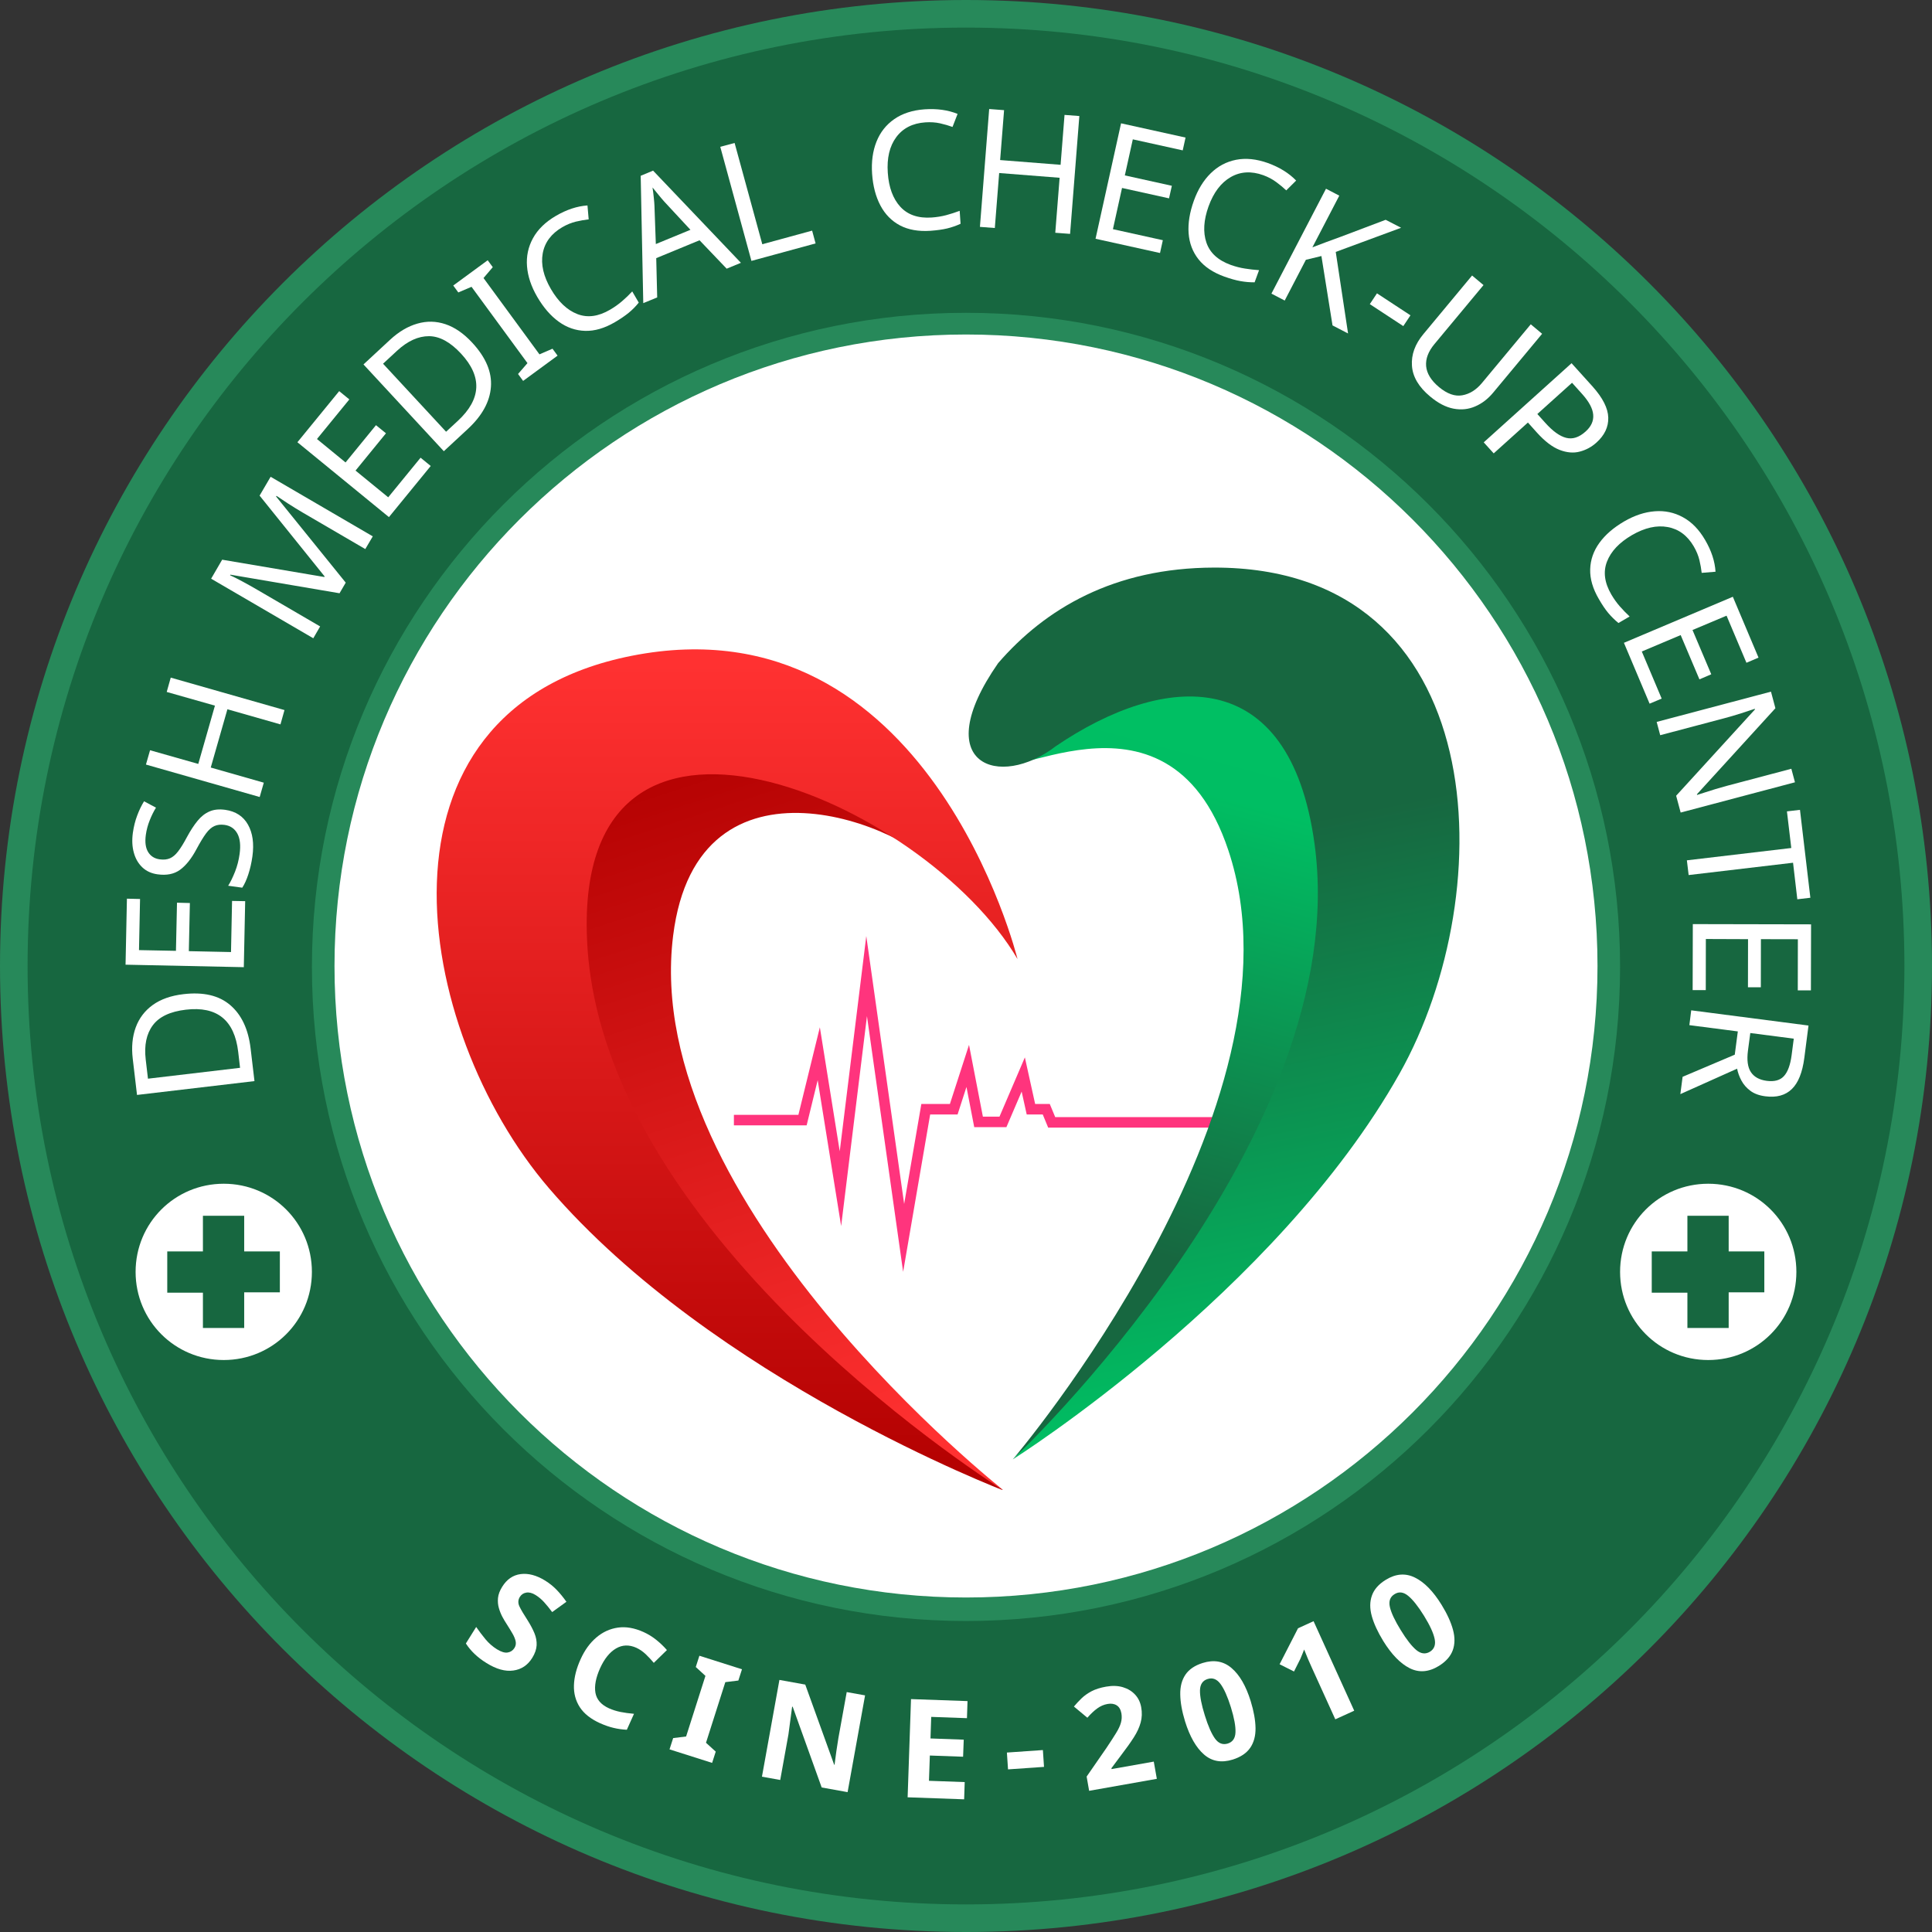 <svg xmlns="http://www.w3.org/2000/svg" xmlns:xlink="http://www.w3.org/1999/xlink" width="500" zoomAndPan="magnify" viewBox="0 0 375 375" height="500" preserveAspectRatio="xMidYMid meet" version="1.0"><rect x="0" y="0" width="375" height="375" fill="#333333" stroke="none"/><defs><g/><clipPath id="40ed2e8ff6"><path d="M 187.5 0 C 83.945 0 0 83.945 0 187.5 C 0 291.055 83.945 375 187.5 375 C 291.055 375 375 291.055 375 187.5 C 375 83.945 291.055 0 187.5 0 Z M 187.5 0 " clip-rule="nonzero"/></clipPath><clipPath id="a3f143e382"><path d="M 5.355 5.355 L 369.645 5.355 L 369.645 369.645 L 5.355 369.645 Z M 5.355 5.355 " clip-rule="nonzero"/></clipPath><clipPath id="7a8930844b"><path d="M 187.5 5.355 C 86.906 5.355 5.355 86.906 5.355 187.5 C 5.355 288.094 86.906 369.645 187.5 369.645 C 288.094 369.645 369.645 288.094 369.645 187.5 C 369.645 86.906 288.094 5.355 187.5 5.355 Z M 187.5 5.355 " clip-rule="nonzero"/></clipPath><clipPath id="b644c02026"><path d="M 60.543 60.715 L 314.457 60.715 L 314.457 314.633 L 60.543 314.633 Z M 60.543 60.715 " clip-rule="nonzero"/></clipPath><clipPath id="c8fccdcf53"><path d="M 187.5 60.715 C 117.383 60.715 60.543 117.559 60.543 187.676 C 60.543 257.793 117.383 314.633 187.5 314.633 C 257.617 314.633 314.457 257.793 314.457 187.676 C 314.457 117.559 257.617 60.715 187.5 60.715 Z M 187.5 60.715 " clip-rule="nonzero"/></clipPath><clipPath id="696ded5d5e"><path d="M 64.926 64.926 L 310.074 64.926 L 310.074 310.074 L 64.926 310.074 Z M 64.926 64.926 " clip-rule="nonzero"/></clipPath><clipPath id="cf1300e31a"><path d="M 187.5 64.926 C 119.805 64.926 64.926 119.805 64.926 187.5 C 64.926 255.195 119.805 310.074 187.5 310.074 C 255.195 310.074 310.074 255.195 310.074 187.5 C 310.074 119.805 255.195 64.926 187.5 64.926 Z M 187.5 64.926 " clip-rule="nonzero"/></clipPath><clipPath id="d778a16d59"><path d="M 142.418 181.684 L 263.918 181.684 L 263.918 246.934 L 142.418 246.934 Z M 142.418 181.684 " clip-rule="nonzero"/></clipPath><clipPath id="1a1d53f21e"><path d="M 97 135 L 195 135 L 195 289.172 L 97 289.172 Z M 97 135 " clip-rule="nonzero"/></clipPath><clipPath id="92dd0ee27c"><path d="M 183.367 169.945 C 176.172 160.02 135.383 143.676 130.656 181.605 C 124.156 233.582 194.855 289.324 194.855 289.324 C 194.855 289.324 100.965 232.758 97.715 195.738 C 94.461 158.719 132.566 135.57 132.566 135.57 C 159.875 139.863 175.523 148.316 183.367 169.945 Z M 183.367 169.945 " clip-rule="nonzero"/></clipPath><linearGradient x1="232.875" gradientTransform="matrix(0.433, 0, 0, -0.433, 75.649, 308.139)" y1="30.092" x2="106.815" gradientUnits="userSpaceOnUse" y2="418.673" id="f85b478f9f"><stop stop-opacity="1" stop-color="rgb(100%, 19.199%, 19.199%)" offset="0"/><stop stop-opacity="1" stop-color="rgb(100%, 19.199%, 19.199%)" offset="0.062"/><stop stop-opacity="1" stop-color="rgb(100%, 19.199%, 19.199%)" offset="0.078"/><stop stop-opacity="1" stop-color="rgb(99.908%, 19.141%, 19.141%)" offset="0.086"/><stop stop-opacity="1" stop-color="rgb(99.673%, 18.993%, 18.993%)" offset="0.094"/><stop stop-opacity="1" stop-color="rgb(99.385%, 18.808%, 18.808%)" offset="0.102"/><stop stop-opacity="1" stop-color="rgb(99.095%, 18.623%, 18.623%)" offset="0.109"/><stop stop-opacity="1" stop-color="rgb(98.805%, 18.439%, 18.439%)" offset="0.117"/><stop stop-opacity="1" stop-color="rgb(98.515%, 18.256%, 18.256%)" offset="0.125"/><stop stop-opacity="1" stop-color="rgb(98.225%, 18.071%, 18.071%)" offset="0.133"/><stop stop-opacity="1" stop-color="rgb(97.935%, 17.886%, 17.886%)" offset="0.141"/><stop stop-opacity="1" stop-color="rgb(97.646%, 17.702%, 17.702%)" offset="0.148"/><stop stop-opacity="1" stop-color="rgb(97.356%, 17.519%, 17.519%)" offset="0.156"/><stop stop-opacity="1" stop-color="rgb(97.066%, 17.334%, 17.334%)" offset="0.164"/><stop stop-opacity="1" stop-color="rgb(96.776%, 17.149%, 17.149%)" offset="0.172"/><stop stop-opacity="1" stop-color="rgb(96.486%, 16.965%, 16.965%)" offset="0.175"/><stop stop-opacity="1" stop-color="rgb(96.341%, 16.873%, 16.873%)" offset="0.18"/><stop stop-opacity="1" stop-color="rgb(96.196%, 16.782%, 16.782%)" offset="0.188"/><stop stop-opacity="1" stop-color="rgb(95.906%, 16.597%, 16.597%)" offset="0.195"/><stop stop-opacity="1" stop-color="rgb(95.618%, 16.412%, 16.412%)" offset="0.203"/><stop stop-opacity="1" stop-color="rgb(95.328%, 16.228%, 16.228%)" offset="0.211"/><stop stop-opacity="1" stop-color="rgb(95.038%, 16.045%, 16.045%)" offset="0.219"/><stop stop-opacity="1" stop-color="rgb(94.748%, 15.86%, 15.86%)" offset="0.227"/><stop stop-opacity="1" stop-color="rgb(94.458%, 15.675%, 15.675%)" offset="0.234"/><stop stop-opacity="1" stop-color="rgb(94.168%, 15.491%, 15.491%)" offset="0.242"/><stop stop-opacity="1" stop-color="rgb(93.878%, 15.308%, 15.308%)" offset="0.25"/><stop stop-opacity="1" stop-color="rgb(93.588%, 15.123%, 15.123%)" offset="0.258"/><stop stop-opacity="1" stop-color="rgb(93.298%, 14.938%, 14.938%)" offset="0.266"/><stop stop-opacity="1" stop-color="rgb(93.008%, 14.754%, 14.754%)" offset="0.273"/><stop stop-opacity="1" stop-color="rgb(92.719%, 14.571%, 14.571%)" offset="0.281"/><stop stop-opacity="1" stop-color="rgb(92.429%, 14.386%, 14.386%)" offset="0.289"/><stop stop-opacity="1" stop-color="rgb(92.139%, 14.201%, 14.201%)" offset="0.297"/><stop stop-opacity="1" stop-color="rgb(91.849%, 14.017%, 14.017%)" offset="0.305"/><stop stop-opacity="1" stop-color="rgb(91.56%, 13.834%, 13.834%)" offset="0.312"/><stop stop-opacity="1" stop-color="rgb(91.27%, 13.649%, 13.649%)" offset="0.32"/><stop stop-opacity="1" stop-color="rgb(90.981%, 13.464%, 13.464%)" offset="0.328"/><stop stop-opacity="1" stop-color="rgb(90.691%, 13.28%, 13.28%)" offset="0.336"/><stop stop-opacity="1" stop-color="rgb(90.401%, 13.097%, 13.097%)" offset="0.344"/><stop stop-opacity="1" stop-color="rgb(90.111%, 12.912%, 12.912%)" offset="0.352"/><stop stop-opacity="1" stop-color="rgb(89.821%, 12.727%, 12.727%)" offset="0.359"/><stop stop-opacity="1" stop-color="rgb(89.531%, 12.543%, 12.543%)" offset="0.367"/><stop stop-opacity="1" stop-color="rgb(89.241%, 12.36%, 12.36%)" offset="0.375"/><stop stop-opacity="1" stop-color="rgb(88.951%, 12.175%, 12.175%)" offset="0.383"/><stop stop-opacity="1" stop-color="rgb(88.661%, 11.99%, 11.99%)" offset="0.391"/><stop stop-opacity="1" stop-color="rgb(88.371%, 11.806%, 11.806%)" offset="0.398"/><stop stop-opacity="1" stop-color="rgb(88.081%, 11.623%, 11.623%)" offset="0.406"/><stop stop-opacity="1" stop-color="rgb(87.793%, 11.438%, 11.438%)" offset="0.414"/><stop stop-opacity="1" stop-color="rgb(87.503%, 11.253%, 11.253%)" offset="0.422"/><stop stop-opacity="1" stop-color="rgb(87.213%, 11.07%, 11.07%)" offset="0.43"/><stop stop-opacity="1" stop-color="rgb(86.923%, 10.886%, 10.886%)" offset="0.438"/><stop stop-opacity="1" stop-color="rgb(86.633%, 10.701%, 10.701%)" offset="0.445"/><stop stop-opacity="1" stop-color="rgb(86.343%, 10.516%, 10.516%)" offset="0.453"/><stop stop-opacity="1" stop-color="rgb(86.053%, 10.333%, 10.333%)" offset="0.461"/><stop stop-opacity="1" stop-color="rgb(85.764%, 10.149%, 10.149%)" offset="0.469"/><stop stop-opacity="1" stop-color="rgb(85.474%, 9.964%, 9.964%)" offset="0.477"/><stop stop-opacity="1" stop-color="rgb(85.184%, 9.779%, 9.779%)" offset="0.484"/><stop stop-opacity="1" stop-color="rgb(84.894%, 9.596%, 9.596%)" offset="0.492"/><stop stop-opacity="1" stop-color="rgb(84.604%, 9.412%, 9.412%)" offset="0.5"/><stop stop-opacity="1" stop-color="rgb(84.314%, 9.227%, 9.227%)" offset="0.508"/><stop stop-opacity="1" stop-color="rgb(84.026%, 9.042%, 9.042%)" offset="0.516"/><stop stop-opacity="1" stop-color="rgb(83.736%, 8.859%, 8.859%)" offset="0.523"/><stop stop-opacity="1" stop-color="rgb(83.446%, 8.675%, 8.675%)" offset="0.531"/><stop stop-opacity="1" stop-color="rgb(83.156%, 8.49%, 8.49%)" offset="0.539"/><stop stop-opacity="1" stop-color="rgb(82.866%, 8.305%, 8.305%)" offset="0.547"/><stop stop-opacity="1" stop-color="rgb(82.576%, 8.122%, 8.122%)" offset="0.555"/><stop stop-opacity="1" stop-color="rgb(82.286%, 7.938%, 7.938%)" offset="0.562"/><stop stop-opacity="1" stop-color="rgb(81.996%, 7.753%, 7.753%)" offset="0.57"/><stop stop-opacity="1" stop-color="rgb(81.706%, 7.568%, 7.568%)" offset="0.578"/><stop stop-opacity="1" stop-color="rgb(81.416%, 7.385%, 7.385%)" offset="0.586"/><stop stop-opacity="1" stop-color="rgb(81.126%, 7.201%, 7.201%)" offset="0.594"/><stop stop-opacity="1" stop-color="rgb(80.836%, 7.016%, 7.016%)" offset="0.602"/><stop stop-opacity="1" stop-color="rgb(80.547%, 6.831%, 6.831%)" offset="0.609"/><stop stop-opacity="1" stop-color="rgb(80.258%, 6.648%, 6.648%)" offset="0.617"/><stop stop-opacity="1" stop-color="rgb(79.968%, 6.464%, 6.464%)" offset="0.625"/><stop stop-opacity="1" stop-color="rgb(79.678%, 6.279%, 6.279%)" offset="0.633"/><stop stop-opacity="1" stop-color="rgb(79.388%, 6.094%, 6.094%)" offset="0.641"/><stop stop-opacity="1" stop-color="rgb(79.099%, 5.911%, 5.911%)" offset="0.648"/><stop stop-opacity="1" stop-color="rgb(78.809%, 5.727%, 5.727%)" offset="0.656"/><stop stop-opacity="1" stop-color="rgb(78.519%, 5.542%, 5.542%)" offset="0.664"/><stop stop-opacity="1" stop-color="rgb(78.229%, 5.357%, 5.357%)" offset="0.672"/><stop stop-opacity="1" stop-color="rgb(77.939%, 5.174%, 5.174%)" offset="0.68"/><stop stop-opacity="1" stop-color="rgb(77.649%, 4.99%, 4.99%)" offset="0.688"/><stop stop-opacity="1" stop-color="rgb(77.359%, 4.805%, 4.805%)" offset="0.695"/><stop stop-opacity="1" stop-color="rgb(77.069%, 4.62%, 4.62%)" offset="0.703"/><stop stop-opacity="1" stop-color="rgb(76.779%, 4.437%, 4.437%)" offset="0.711"/><stop stop-opacity="1" stop-color="rgb(76.489%, 4.253%, 4.253%)" offset="0.719"/><stop stop-opacity="1" stop-color="rgb(76.201%, 4.068%, 4.068%)" offset="0.727"/><stop stop-opacity="1" stop-color="rgb(75.911%, 3.883%, 3.883%)" offset="0.734"/><stop stop-opacity="1" stop-color="rgb(75.621%, 3.7%, 3.7%)" offset="0.742"/><stop stop-opacity="1" stop-color="rgb(75.331%, 3.516%, 3.516%)" offset="0.75"/><stop stop-opacity="1" stop-color="rgb(75.041%, 3.331%, 3.331%)" offset="0.758"/><stop stop-opacity="1" stop-color="rgb(74.751%, 3.146%, 3.146%)" offset="0.766"/><stop stop-opacity="1" stop-color="rgb(74.461%, 2.963%, 2.963%)" offset="0.773"/><stop stop-opacity="1" stop-color="rgb(74.171%, 2.779%, 2.779%)" offset="0.781"/><stop stop-opacity="1" stop-color="rgb(73.882%, 2.594%, 2.594%)" offset="0.789"/><stop stop-opacity="1" stop-color="rgb(73.592%, 2.409%, 2.409%)" offset="0.797"/><stop stop-opacity="1" stop-color="rgb(73.302%, 2.226%, 2.226%)" offset="0.805"/><stop stop-opacity="1" stop-color="rgb(73.012%, 2.042%, 2.042%)" offset="0.812"/><stop stop-opacity="1" stop-color="rgb(72.722%, 1.857%, 1.857%)" offset="0.82"/><stop stop-opacity="1" stop-color="rgb(72.433%, 1.672%, 1.672%)" offset="0.825"/><stop stop-opacity="1" stop-color="rgb(72.289%, 1.581%, 1.581%)" offset="0.828"/><stop stop-opacity="1" stop-color="rgb(72.144%, 1.489%, 1.489%)" offset="0.836"/><stop stop-opacity="1" stop-color="rgb(71.854%, 1.305%, 1.305%)" offset="0.844"/><stop stop-opacity="1" stop-color="rgb(71.564%, 1.12%, 1.12%)" offset="0.852"/><stop stop-opacity="1" stop-color="rgb(71.274%, 0.935%, 0.935%)" offset="0.859"/><stop stop-opacity="1" stop-color="rgb(70.984%, 0.752%, 0.752%)" offset="0.867"/><stop stop-opacity="1" stop-color="rgb(70.694%, 0.568%, 0.568%)" offset="0.875"/><stop stop-opacity="1" stop-color="rgb(70.404%, 0.383%, 0.383%)" offset="0.883"/><stop stop-opacity="1" stop-color="rgb(70.114%, 0.198%, 0.198%)" offset="0.891"/><stop stop-opacity="1" stop-color="rgb(69.884%, 0.053%, 0.053%)" offset="0.906"/><stop stop-opacity="1" stop-color="rgb(69.8%, 0%, 0%)" offset="0.938"/><stop stop-opacity="1" stop-color="rgb(69.8%, 0%, 0%)" offset="1"/></linearGradient><clipPath id="47b049738c"><path d="M 84 126 L 198 126 L 198 289.172 L 84 289.172 Z M 84 126 " clip-rule="nonzero"/></clipPath><clipPath id="5bdf77cf96"><path d="M 197.5 186.156 C 197.5 186.156 180.246 115.891 122.594 127.293 C 69.625 137.781 80.113 199.812 106.555 230.633 C 138.461 267.781 194.855 289.324 194.855 289.324 C 194.855 289.324 117.566 241.297 114.012 183.645 C 110.414 124.82 179.641 155.598 197.5 186.156 Z M 197.5 186.156 " clip-rule="nonzero"/></clipPath><linearGradient x1="157.029" gradientTransform="matrix(0.433, 0, 0, -0.433, 73.069, 308.38)" y1="444.058" x2="157.029" gradientUnits="userSpaceOnUse" y2="44.316" id="88506a38a8"><stop stop-opacity="1" stop-color="rgb(100%, 19.199%, 19.199%)" offset="0"/><stop stop-opacity="1" stop-color="rgb(100%, 19.199%, 19.199%)" offset="0.062"/><stop stop-opacity="1" stop-color="rgb(99.858%, 19.109%, 19.109%)" offset="0.078"/><stop stop-opacity="1" stop-color="rgb(99.591%, 18.939%, 18.939%)" offset="0.086"/><stop stop-opacity="1" stop-color="rgb(99.338%, 18.779%, 18.779%)" offset="0.094"/><stop stop-opacity="1" stop-color="rgb(99.084%, 18.617%, 18.617%)" offset="0.102"/><stop stop-opacity="1" stop-color="rgb(98.831%, 18.457%, 18.457%)" offset="0.109"/><stop stop-opacity="1" stop-color="rgb(98.578%, 18.295%, 18.295%)" offset="0.117"/><stop stop-opacity="1" stop-color="rgb(98.325%, 18.135%, 18.135%)" offset="0.125"/><stop stop-opacity="1" stop-color="rgb(98.071%, 17.973%, 17.973%)" offset="0.133"/><stop stop-opacity="1" stop-color="rgb(97.818%, 17.813%, 17.813%)" offset="0.141"/><stop stop-opacity="1" stop-color="rgb(97.565%, 17.651%, 17.651%)" offset="0.148"/><stop stop-opacity="1" stop-color="rgb(97.311%, 17.491%, 17.491%)" offset="0.156"/><stop stop-opacity="1" stop-color="rgb(97.058%, 17.329%, 17.329%)" offset="0.164"/><stop stop-opacity="1" stop-color="rgb(96.805%, 17.168%, 17.168%)" offset="0.172"/><stop stop-opacity="1" stop-color="rgb(96.552%, 17.007%, 17.007%)" offset="0.18"/><stop stop-opacity="1" stop-color="rgb(96.298%, 16.846%, 16.846%)" offset="0.188"/><stop stop-opacity="1" stop-color="rgb(96.045%, 16.685%, 16.685%)" offset="0.195"/><stop stop-opacity="1" stop-color="rgb(95.792%, 16.524%, 16.524%)" offset="0.203"/><stop stop-opacity="1" stop-color="rgb(95.538%, 16.364%, 16.364%)" offset="0.211"/><stop stop-opacity="1" stop-color="rgb(95.287%, 16.202%, 16.202%)" offset="0.219"/><stop stop-opacity="1" stop-color="rgb(95.033%, 16.042%, 16.042%)" offset="0.227"/><stop stop-opacity="1" stop-color="rgb(94.78%, 15.88%, 15.88%)" offset="0.234"/><stop stop-opacity="1" stop-color="rgb(94.527%, 15.72%, 15.72%)" offset="0.242"/><stop stop-opacity="1" stop-color="rgb(94.273%, 15.558%, 15.558%)" offset="0.25"/><stop stop-opacity="1" stop-color="rgb(94.02%, 15.398%, 15.398%)" offset="0.258"/><stop stop-opacity="1" stop-color="rgb(93.767%, 15.236%, 15.236%)" offset="0.266"/><stop stop-opacity="1" stop-color="rgb(93.513%, 15.076%, 15.076%)" offset="0.273"/><stop stop-opacity="1" stop-color="rgb(93.26%, 14.914%, 14.914%)" offset="0.281"/><stop stop-opacity="1" stop-color="rgb(93.007%, 14.754%, 14.754%)" offset="0.289"/><stop stop-opacity="1" stop-color="rgb(92.754%, 14.592%, 14.592%)" offset="0.297"/><stop stop-opacity="1" stop-color="rgb(92.5%, 14.432%, 14.432%)" offset="0.305"/><stop stop-opacity="1" stop-color="rgb(92.247%, 14.27%, 14.27%)" offset="0.312"/><stop stop-opacity="1" stop-color="rgb(91.994%, 14.108%, 14.108%)" offset="0.32"/><stop stop-opacity="1" stop-color="rgb(91.74%, 13.948%, 13.948%)" offset="0.328"/><stop stop-opacity="1" stop-color="rgb(91.487%, 13.786%, 13.786%)" offset="0.336"/><stop stop-opacity="1" stop-color="rgb(91.234%, 13.626%, 13.626%)" offset="0.344"/><stop stop-opacity="1" stop-color="rgb(90.981%, 13.464%, 13.464%)" offset="0.352"/><stop stop-opacity="1" stop-color="rgb(90.727%, 13.304%, 13.304%)" offset="0.359"/><stop stop-opacity="1" stop-color="rgb(90.474%, 13.142%, 13.142%)" offset="0.367"/><stop stop-opacity="1" stop-color="rgb(90.221%, 12.982%, 12.982%)" offset="0.375"/><stop stop-opacity="1" stop-color="rgb(89.967%, 12.82%, 12.82%)" offset="0.383"/><stop stop-opacity="1" stop-color="rgb(89.714%, 12.66%, 12.66%)" offset="0.391"/><stop stop-opacity="1" stop-color="rgb(89.461%, 12.498%, 12.498%)" offset="0.398"/><stop stop-opacity="1" stop-color="rgb(89.207%, 12.338%, 12.338%)" offset="0.406"/><stop stop-opacity="1" stop-color="rgb(88.954%, 12.177%, 12.177%)" offset="0.414"/><stop stop-opacity="1" stop-color="rgb(88.701%, 12.016%, 12.016%)" offset="0.422"/><stop stop-opacity="1" stop-color="rgb(88.448%, 11.855%, 11.855%)" offset="0.43"/><stop stop-opacity="1" stop-color="rgb(88.194%, 11.694%, 11.694%)" offset="0.438"/><stop stop-opacity="1" stop-color="rgb(87.941%, 11.533%, 11.533%)" offset="0.445"/><stop stop-opacity="1" stop-color="rgb(87.688%, 11.371%, 11.371%)" offset="0.453"/><stop stop-opacity="1" stop-color="rgb(87.434%, 11.211%, 11.211%)" offset="0.461"/><stop stop-opacity="1" stop-color="rgb(87.181%, 11.049%, 11.049%)" offset="0.469"/><stop stop-opacity="1" stop-color="rgb(86.928%, 10.889%, 10.889%)" offset="0.477"/><stop stop-opacity="1" stop-color="rgb(86.674%, 10.727%, 10.727%)" offset="0.484"/><stop stop-opacity="1" stop-color="rgb(86.421%, 10.567%, 10.567%)" offset="0.492"/><stop stop-opacity="1" stop-color="rgb(86.168%, 10.405%, 10.405%)" offset="0.5"/><stop stop-opacity="1" stop-color="rgb(85.915%, 10.245%, 10.245%)" offset="0.508"/><stop stop-opacity="1" stop-color="rgb(85.661%, 10.083%, 10.083%)" offset="0.516"/><stop stop-opacity="1" stop-color="rgb(85.408%, 9.923%, 9.923%)" offset="0.523"/><stop stop-opacity="1" stop-color="rgb(85.155%, 9.761%, 9.761%)" offset="0.531"/><stop stop-opacity="1" stop-color="rgb(84.901%, 9.601%, 9.601%)" offset="0.539"/><stop stop-opacity="1" stop-color="rgb(84.648%, 9.439%, 9.439%)" offset="0.547"/><stop stop-opacity="1" stop-color="rgb(84.395%, 9.279%, 9.279%)" offset="0.555"/><stop stop-opacity="1" stop-color="rgb(84.142%, 9.117%, 9.117%)" offset="0.562"/><stop stop-opacity="1" stop-color="rgb(83.888%, 8.957%, 8.957%)" offset="0.57"/><stop stop-opacity="1" stop-color="rgb(83.635%, 8.795%, 8.795%)" offset="0.578"/><stop stop-opacity="1" stop-color="rgb(83.382%, 8.633%, 8.633%)" offset="0.586"/><stop stop-opacity="1" stop-color="rgb(83.128%, 8.473%, 8.473%)" offset="0.594"/><stop stop-opacity="1" stop-color="rgb(82.875%, 8.311%, 8.311%)" offset="0.602"/><stop stop-opacity="1" stop-color="rgb(82.622%, 8.151%, 8.151%)" offset="0.609"/><stop stop-opacity="1" stop-color="rgb(82.368%, 7.99%, 7.99%)" offset="0.617"/><stop stop-opacity="1" stop-color="rgb(82.115%, 7.829%, 7.829%)" offset="0.625"/><stop stop-opacity="1" stop-color="rgb(81.862%, 7.668%, 7.668%)" offset="0.633"/><stop stop-opacity="1" stop-color="rgb(81.609%, 7.507%, 7.507%)" offset="0.641"/><stop stop-opacity="1" stop-color="rgb(81.355%, 7.346%, 7.346%)" offset="0.648"/><stop stop-opacity="1" stop-color="rgb(81.102%, 7.185%, 7.185%)" offset="0.656"/><stop stop-opacity="1" stop-color="rgb(80.849%, 7.024%, 7.024%)" offset="0.664"/><stop stop-opacity="1" stop-color="rgb(80.595%, 6.863%, 6.863%)" offset="0.672"/><stop stop-opacity="1" stop-color="rgb(80.342%, 6.702%, 6.702%)" offset="0.68"/><stop stop-opacity="1" stop-color="rgb(80.089%, 6.541%, 6.541%)" offset="0.688"/><stop stop-opacity="1" stop-color="rgb(79.836%, 6.38%, 6.38%)" offset="0.695"/><stop stop-opacity="1" stop-color="rgb(79.582%, 6.219%, 6.219%)" offset="0.703"/><stop stop-opacity="1" stop-color="rgb(79.329%, 6.058%, 6.058%)" offset="0.711"/><stop stop-opacity="1" stop-color="rgb(79.076%, 5.896%, 5.896%)" offset="0.719"/><stop stop-opacity="1" stop-color="rgb(78.822%, 5.736%, 5.736%)" offset="0.727"/><stop stop-opacity="1" stop-color="rgb(78.569%, 5.574%, 5.574%)" offset="0.734"/><stop stop-opacity="1" stop-color="rgb(78.316%, 5.414%, 5.414%)" offset="0.742"/><stop stop-opacity="1" stop-color="rgb(78.062%, 5.252%, 5.252%)" offset="0.75"/><stop stop-opacity="1" stop-color="rgb(77.809%, 5.092%, 5.092%)" offset="0.758"/><stop stop-opacity="1" stop-color="rgb(77.556%, 4.93%, 4.93%)" offset="0.766"/><stop stop-opacity="1" stop-color="rgb(77.303%, 4.77%, 4.77%)" offset="0.773"/><stop stop-opacity="1" stop-color="rgb(77.049%, 4.608%, 4.608%)" offset="0.781"/><stop stop-opacity="1" stop-color="rgb(76.796%, 4.448%, 4.448%)" offset="0.789"/><stop stop-opacity="1" stop-color="rgb(76.543%, 4.286%, 4.286%)" offset="0.797"/><stop stop-opacity="1" stop-color="rgb(76.289%, 4.126%, 4.126%)" offset="0.805"/><stop stop-opacity="1" stop-color="rgb(76.036%, 3.964%, 3.964%)" offset="0.812"/><stop stop-opacity="1" stop-color="rgb(75.783%, 3.804%, 3.804%)" offset="0.82"/><stop stop-opacity="1" stop-color="rgb(75.529%, 3.642%, 3.642%)" offset="0.828"/><stop stop-opacity="1" stop-color="rgb(75.276%, 3.482%, 3.482%)" offset="0.836"/><stop stop-opacity="1" stop-color="rgb(75.024%, 3.32%, 3.32%)" offset="0.844"/><stop stop-opacity="1" stop-color="rgb(74.771%, 3.16%, 3.16%)" offset="0.852"/><stop stop-opacity="1" stop-color="rgb(74.518%, 2.998%, 2.998%)" offset="0.859"/><stop stop-opacity="1" stop-color="rgb(74.265%, 2.837%, 2.837%)" offset="0.867"/><stop stop-opacity="1" stop-color="rgb(74.011%, 2.676%, 2.676%)" offset="0.875"/><stop stop-opacity="1" stop-color="rgb(73.758%, 2.515%, 2.515%)" offset="0.883"/><stop stop-opacity="1" stop-color="rgb(73.505%, 2.354%, 2.354%)" offset="0.891"/><stop stop-opacity="1" stop-color="rgb(73.251%, 2.193%, 2.193%)" offset="0.898"/><stop stop-opacity="1" stop-color="rgb(72.998%, 2.032%, 2.032%)" offset="0.906"/><stop stop-opacity="1" stop-color="rgb(72.745%, 1.871%, 1.871%)" offset="0.914"/><stop stop-opacity="1" stop-color="rgb(72.491%, 1.711%, 1.711%)" offset="0.922"/><stop stop-opacity="1" stop-color="rgb(72.238%, 1.549%, 1.549%)" offset="0.93"/><stop stop-opacity="1" stop-color="rgb(71.985%, 1.389%, 1.389%)" offset="0.938"/><stop stop-opacity="1" stop-color="rgb(71.732%, 1.227%, 1.227%)" offset="0.945"/><stop stop-opacity="1" stop-color="rgb(71.478%, 1.067%, 1.067%)" offset="0.953"/><stop stop-opacity="1" stop-color="rgb(71.225%, 0.905%, 0.905%)" offset="0.961"/><stop stop-opacity="1" stop-color="rgb(70.972%, 0.745%, 0.745%)" offset="0.969"/><stop stop-opacity="1" stop-color="rgb(70.718%, 0.583%, 0.583%)" offset="0.977"/><stop stop-opacity="1" stop-color="rgb(70.465%, 0.423%, 0.423%)" offset="0.984"/><stop stop-opacity="1" stop-color="rgb(70.212%, 0.261%, 0.261%)" offset="0.992"/><stop stop-opacity="1" stop-color="rgb(69.958%, 0.099%, 0.099%)" offset="1"/></linearGradient><clipPath id="b918ad375a"><path d="M 194 120 L 274 120 L 274 284 L 194 284 Z M 194 120 " clip-rule="nonzero"/></clipPath><clipPath id="325ab777ff"><path d="M 194.727 146.496 C 191.953 155.035 226.371 128.809 238.422 165.047 C 254.98 214.723 196.59 283.258 196.59 283.258 C 196.59 283.258 277.562 209.348 273.488 172.418 C 269.414 135.484 227.539 120.27 227.539 120.27 C 201.617 129.805 198.195 123.738 194.727 146.496 Z M 194.727 146.496 " clip-rule="nonzero"/></clipPath><linearGradient x1="-452.427" gradientTransform="matrix(-0.425, 0.085, -0.085, -0.425, -0.293, 314.363)" y1="-57.002" x2="-667.614" gradientUnits="userSpaceOnUse" y2="376.33" id="95d3d7359d"><stop stop-opacity="1" stop-color="rgb(9%, 40.399%, 25.099%)" offset="0"/><stop stop-opacity="1" stop-color="rgb(9%, 40.399%, 25.099%)" offset="0.246"/><stop stop-opacity="1" stop-color="rgb(9%, 40.399%, 25.099%)" offset="0.25"/><stop stop-opacity="1" stop-color="rgb(9%, 40.399%, 25.099%)" offset="0.281"/><stop stop-opacity="1" stop-color="rgb(8.968%, 40.521%, 25.146%)" offset="0.297"/><stop stop-opacity="1" stop-color="rgb(8.853%, 40.956%, 25.32%)" offset="0.301"/><stop stop-opacity="1" stop-color="rgb(8.772%, 41.27%, 25.446%)" offset="0.305"/><stop stop-opacity="1" stop-color="rgb(8.69%, 41.583%, 25.569%)" offset="0.309"/><stop stop-opacity="1" stop-color="rgb(8.609%, 41.898%, 25.694%)" offset="0.312"/><stop stop-opacity="1" stop-color="rgb(8.527%, 42.21%, 25.818%)" offset="0.316"/><stop stop-opacity="1" stop-color="rgb(8.444%, 42.525%, 25.943%)" offset="0.32"/><stop stop-opacity="1" stop-color="rgb(8.362%, 42.838%, 26.067%)" offset="0.324"/><stop stop-opacity="1" stop-color="rgb(8.281%, 43.152%, 26.192%)" offset="0.328"/><stop stop-opacity="1" stop-color="rgb(8.199%, 43.465%, 26.317%)" offset="0.332"/><stop stop-opacity="1" stop-color="rgb(8.118%, 43.779%, 26.442%)" offset="0.336"/><stop stop-opacity="1" stop-color="rgb(8.035%, 44.092%, 26.566%)" offset="0.34"/><stop stop-opacity="1" stop-color="rgb(7.954%, 44.406%, 26.691%)" offset="0.344"/><stop stop-opacity="1" stop-color="rgb(7.872%, 44.719%, 26.814%)" offset="0.348"/><stop stop-opacity="1" stop-color="rgb(7.79%, 45.033%, 26.939%)" offset="0.352"/><stop stop-opacity="1" stop-color="rgb(7.707%, 45.346%, 27.063%)" offset="0.355"/><stop stop-opacity="1" stop-color="rgb(7.626%, 45.66%, 27.188%)" offset="0.359"/><stop stop-opacity="1" stop-color="rgb(7.544%, 45.973%, 27.313%)" offset="0.363"/><stop stop-opacity="1" stop-color="rgb(7.463%, 46.288%, 27.438%)" offset="0.367"/><stop stop-opacity="1" stop-color="rgb(7.381%, 46.602%, 27.562%)" offset="0.371"/><stop stop-opacity="1" stop-color="rgb(7.3%, 46.916%, 27.687%)" offset="0.375"/><stop stop-opacity="1" stop-color="rgb(7.217%, 47.229%, 27.811%)" offset="0.379"/><stop stop-opacity="1" stop-color="rgb(7.135%, 47.543%, 27.936%)" offset="0.383"/><stop stop-opacity="1" stop-color="rgb(7.053%, 47.856%, 28.059%)" offset="0.387"/><stop stop-opacity="1" stop-color="rgb(6.972%, 48.17%, 28.185%)" offset="0.391"/><stop stop-opacity="1" stop-color="rgb(6.889%, 48.483%, 28.31%)" offset="0.395"/><stop stop-opacity="1" stop-color="rgb(6.808%, 48.798%, 28.435%)" offset="0.398"/><stop stop-opacity="1" stop-color="rgb(6.726%, 49.11%, 28.558%)" offset="0.402"/><stop stop-opacity="1" stop-color="rgb(6.645%, 49.425%, 28.683%)" offset="0.406"/><stop stop-opacity="1" stop-color="rgb(6.563%, 49.738%, 28.807%)" offset="0.41"/><stop stop-opacity="1" stop-color="rgb(6.48%, 50.052%, 28.932%)" offset="0.414"/><stop stop-opacity="1" stop-color="rgb(6.398%, 50.365%, 29.056%)" offset="0.418"/><stop stop-opacity="1" stop-color="rgb(6.317%, 50.679%, 29.181%)" offset="0.422"/><stop stop-opacity="1" stop-color="rgb(6.235%, 50.992%, 29.306%)" offset="0.426"/><stop stop-opacity="1" stop-color="rgb(6.154%, 51.306%, 29.431%)" offset="0.43"/><stop stop-opacity="1" stop-color="rgb(6.071%, 51.619%, 29.555%)" offset="0.434"/><stop stop-opacity="1" stop-color="rgb(5.991%, 51.933%, 29.68%)" offset="0.438"/><stop stop-opacity="1" stop-color="rgb(5.908%, 52.246%, 29.803%)" offset="0.441"/><stop stop-opacity="1" stop-color="rgb(5.827%, 52.56%, 29.929%)" offset="0.445"/><stop stop-opacity="1" stop-color="rgb(5.745%, 52.875%, 30.052%)" offset="0.449"/><stop stop-opacity="1" stop-color="rgb(5.663%, 53.189%, 30.177%)" offset="0.453"/><stop stop-opacity="1" stop-color="rgb(5.58%, 53.502%, 30.302%)" offset="0.457"/><stop stop-opacity="1" stop-color="rgb(5.499%, 53.816%, 30.428%)" offset="0.461"/><stop stop-opacity="1" stop-color="rgb(5.417%, 54.129%, 30.551%)" offset="0.465"/><stop stop-opacity="1" stop-color="rgb(5.336%, 54.443%, 30.676%)" offset="0.469"/><stop stop-opacity="1" stop-color="rgb(5.254%, 54.756%, 30.8%)" offset="0.473"/><stop stop-opacity="1" stop-color="rgb(5.173%, 55.07%, 30.925%)" offset="0.477"/><stop stop-opacity="1" stop-color="rgb(5.09%, 55.383%, 31.049%)" offset="0.48"/><stop stop-opacity="1" stop-color="rgb(5.008%, 55.698%, 31.174%)" offset="0.484"/><stop stop-opacity="1" stop-color="rgb(4.926%, 56.01%, 31.299%)" offset="0.488"/><stop stop-opacity="1" stop-color="rgb(4.845%, 56.325%, 31.424%)" offset="0.492"/><stop stop-opacity="1" stop-color="rgb(4.762%, 56.638%, 31.548%)" offset="0.496"/><stop stop-opacity="1" stop-color="rgb(4.681%, 56.952%, 31.673%)" offset="0.5"/><stop stop-opacity="1" stop-color="rgb(4.599%, 57.265%, 31.796%)" offset="0.504"/><stop stop-opacity="1" stop-color="rgb(4.518%, 57.579%, 31.921%)" offset="0.508"/><stop stop-opacity="1" stop-color="rgb(4.436%, 57.892%, 32.045%)" offset="0.512"/><stop stop-opacity="1" stop-color="rgb(4.353%, 58.206%, 32.17%)" offset="0.516"/><stop stop-opacity="1" stop-color="rgb(4.271%, 58.519%, 32.295%)" offset="0.52"/><stop stop-opacity="1" stop-color="rgb(4.19%, 58.833%, 32.42%)" offset="0.523"/><stop stop-opacity="1" stop-color="rgb(4.108%, 59.146%, 32.544%)" offset="0.527"/><stop stop-opacity="1" stop-color="rgb(4.027%, 59.46%, 32.669%)" offset="0.531"/><stop stop-opacity="1" stop-color="rgb(3.944%, 59.775%, 32.793%)" offset="0.535"/><stop stop-opacity="1" stop-color="rgb(3.864%, 60.089%, 32.918%)" offset="0.539"/><stop stop-opacity="1" stop-color="rgb(3.781%, 60.402%, 33.041%)" offset="0.543"/><stop stop-opacity="1" stop-color="rgb(3.699%, 60.716%, 33.167%)" offset="0.547"/><stop stop-opacity="1" stop-color="rgb(3.616%, 61.029%, 33.292%)" offset="0.551"/><stop stop-opacity="1" stop-color="rgb(3.535%, 61.343%, 33.417%)" offset="0.555"/><stop stop-opacity="1" stop-color="rgb(3.453%, 61.656%, 33.54%)" offset="0.559"/><stop stop-opacity="1" stop-color="rgb(3.372%, 61.971%, 33.665%)" offset="0.562"/><stop stop-opacity="1" stop-color="rgb(3.29%, 62.283%, 33.789%)" offset="0.566"/><stop stop-opacity="1" stop-color="rgb(3.209%, 62.598%, 33.914%)" offset="0.57"/><stop stop-opacity="1" stop-color="rgb(3.127%, 62.91%, 34.038%)" offset="0.574"/><stop stop-opacity="1" stop-color="rgb(3.044%, 63.225%, 34.163%)" offset="0.578"/><stop stop-opacity="1" stop-color="rgb(2.962%, 63.538%, 34.288%)" offset="0.582"/><stop stop-opacity="1" stop-color="rgb(2.881%, 63.852%, 34.413%)" offset="0.586"/><stop stop-opacity="1" stop-color="rgb(2.798%, 64.165%, 34.537%)" offset="0.59"/><stop stop-opacity="1" stop-color="rgb(2.718%, 64.479%, 34.662%)" offset="0.594"/><stop stop-opacity="1" stop-color="rgb(2.635%, 64.792%, 34.785%)" offset="0.598"/><stop stop-opacity="1" stop-color="rgb(2.554%, 65.106%, 34.911%)" offset="0.602"/><stop stop-opacity="1" stop-color="rgb(2.472%, 65.419%, 35.034%)" offset="0.605"/><stop stop-opacity="1" stop-color="rgb(2.39%, 65.733%, 35.159%)" offset="0.609"/><stop stop-opacity="1" stop-color="rgb(2.307%, 66.048%, 35.284%)" offset="0.613"/><stop stop-opacity="1" stop-color="rgb(2.226%, 66.362%, 35.41%)" offset="0.617"/><stop stop-opacity="1" stop-color="rgb(2.144%, 66.675%, 35.533%)" offset="0.621"/><stop stop-opacity="1" stop-color="rgb(2.063%, 66.989%, 35.658%)" offset="0.625"/><stop stop-opacity="1" stop-color="rgb(1.981%, 67.302%, 35.782%)" offset="0.629"/><stop stop-opacity="1" stop-color="rgb(1.9%, 67.616%, 35.907%)" offset="0.633"/><stop stop-opacity="1" stop-color="rgb(1.817%, 67.929%, 36.031%)" offset="0.637"/><stop stop-opacity="1" stop-color="rgb(1.735%, 68.243%, 36.156%)" offset="0.641"/><stop stop-opacity="1" stop-color="rgb(1.653%, 68.556%, 36.279%)" offset="0.645"/><stop stop-opacity="1" stop-color="rgb(1.572%, 68.871%, 36.404%)" offset="0.648"/><stop stop-opacity="1" stop-color="rgb(1.489%, 69.183%, 36.53%)" offset="0.652"/><stop stop-opacity="1" stop-color="rgb(1.408%, 69.498%, 36.655%)" offset="0.656"/><stop stop-opacity="1" stop-color="rgb(1.326%, 69.81%, 36.778%)" offset="0.66"/><stop stop-opacity="1" stop-color="rgb(1.245%, 70.125%, 36.903%)" offset="0.664"/><stop stop-opacity="1" stop-color="rgb(1.163%, 70.438%, 37.027%)" offset="0.668"/><stop stop-opacity="1" stop-color="rgb(1.08%, 70.752%, 37.152%)" offset="0.672"/><stop stop-opacity="1" stop-color="rgb(0.998%, 71.065%, 37.276%)" offset="0.676"/><stop stop-opacity="1" stop-color="rgb(0.917%, 71.379%, 37.401%)" offset="0.68"/><stop stop-opacity="1" stop-color="rgb(0.835%, 71.692%, 37.526%)" offset="0.684"/><stop stop-opacity="1" stop-color="rgb(0.754%, 72.006%, 37.651%)" offset="0.688"/><stop stop-opacity="1" stop-color="rgb(0.671%, 72.319%, 37.775%)" offset="0.691"/><stop stop-opacity="1" stop-color="rgb(0.591%, 72.633%, 37.9%)" offset="0.695"/><stop stop-opacity="1" stop-color="rgb(0.508%, 72.948%, 38.023%)" offset="0.699"/><stop stop-opacity="1" stop-color="rgb(0.427%, 73.262%, 38.148%)" offset="0.703"/><stop stop-opacity="1" stop-color="rgb(0.345%, 73.575%, 38.272%)" offset="0.707"/><stop stop-opacity="1" stop-color="rgb(0.262%, 73.889%, 38.397%)" offset="0.711"/><stop stop-opacity="1" stop-color="rgb(0.18%, 74.202%, 38.522%)" offset="0.715"/><stop stop-opacity="1" stop-color="rgb(0.099%, 74.516%, 38.647%)" offset="0.719"/><stop stop-opacity="1" stop-color="rgb(0.049%, 74.707%, 38.722%)" offset="0.75"/><stop stop-opacity="1" stop-color="rgb(0%, 74.899%, 38.799%)" offset="0.754"/><stop stop-opacity="1" stop-color="rgb(0%, 74.899%, 38.799%)" offset="1"/></linearGradient><clipPath id="9d0affbb7c"><path d="M 188 110 L 284 110 L 284 284 L 188 284 Z M 188 110 " clip-rule="nonzero"/></clipPath><clipPath id="e8bd0e2a13"><path d="M 193.73 128.723 C 202.875 118.145 216.227 110.211 235.645 110.168 C 289.703 110.082 291.566 172.938 271.668 208.352 C 247.652 251.051 196.59 283.258 196.59 283.258 C 196.59 283.258 262.957 221.008 255.152 163.789 C 250.34 128.637 226.023 130.5 204.914 144.848 C 193.988 153.258 179.988 148.488 193.73 128.723 Z M 193.73 128.723 " clip-rule="nonzero"/></clipPath><linearGradient x1="-579.269" gradientTransform="matrix(-0.425, 0.085, -0.085, -0.425, 2.285, 314.094)" y1="381.912" x2="-581.331" gradientUnits="userSpaceOnUse" y2="-61.82" id="5585356881"><stop stop-opacity="1" stop-color="rgb(9%, 40.399%, 25.099%)" offset="0"/><stop stop-opacity="1" stop-color="rgb(9%, 40.399%, 25.099%)" offset="0.003"/><stop stop-opacity="1" stop-color="rgb(9%, 40.399%, 25.099%)" offset="0.25"/><stop stop-opacity="1" stop-color="rgb(9%, 40.399%, 25.099%)" offset="0.312"/><stop stop-opacity="1" stop-color="rgb(9%, 40.399%, 25.099%)" offset="0.328"/><stop stop-opacity="1" stop-color="rgb(8.946%, 40.599%, 25.179%)" offset="0.332"/><stop stop-opacity="1" stop-color="rgb(8.894%, 40.8%, 25.258%)" offset="0.336"/><stop stop-opacity="1" stop-color="rgb(8.833%, 41.035%, 25.351%)" offset="0.34"/><stop stop-opacity="1" stop-color="rgb(8.772%, 41.27%, 25.446%)" offset="0.344"/><stop stop-opacity="1" stop-color="rgb(8.71%, 41.505%, 25.539%)" offset="0.348"/><stop stop-opacity="1" stop-color="rgb(8.649%, 41.742%, 25.633%)" offset="0.352"/><stop stop-opacity="1" stop-color="rgb(8.588%, 41.977%, 25.726%)" offset="0.355"/><stop stop-opacity="1" stop-color="rgb(8.527%, 42.213%, 25.819%)" offset="0.359"/><stop stop-opacity="1" stop-color="rgb(8.464%, 42.448%, 25.912%)" offset="0.363"/><stop stop-opacity="1" stop-color="rgb(8.403%, 42.685%, 26.007%)" offset="0.367"/><stop stop-opacity="1" stop-color="rgb(8.342%, 42.92%, 26.1%)" offset="0.371"/><stop stop-opacity="1" stop-color="rgb(8.281%, 43.155%, 26.193%)" offset="0.375"/><stop stop-opacity="1" stop-color="rgb(8.218%, 43.39%, 26.286%)" offset="0.379"/><stop stop-opacity="1" stop-color="rgb(8.157%, 43.626%, 26.381%)" offset="0.383"/><stop stop-opacity="1" stop-color="rgb(8.095%, 43.861%, 26.474%)" offset="0.387"/><stop stop-opacity="1" stop-color="rgb(8.034%, 44.098%, 26.569%)" offset="0.391"/><stop stop-opacity="1" stop-color="rgb(7.973%, 44.333%, 26.662%)" offset="0.395"/><stop stop-opacity="1" stop-color="rgb(7.912%, 44.569%, 26.755%)" offset="0.398"/><stop stop-opacity="1" stop-color="rgb(7.849%, 44.804%, 26.848%)" offset="0.402"/><stop stop-opacity="1" stop-color="rgb(7.788%, 45.039%, 26.942%)" offset="0.406"/><stop stop-opacity="1" stop-color="rgb(7.727%, 45.274%, 27.036%)" offset="0.41"/><stop stop-opacity="1" stop-color="rgb(7.666%, 45.511%, 27.129%)" offset="0.414"/><stop stop-opacity="1" stop-color="rgb(7.603%, 45.746%, 27.222%)" offset="0.418"/><stop stop-opacity="1" stop-color="rgb(7.542%, 45.982%, 27.316%)" offset="0.422"/><stop stop-opacity="1" stop-color="rgb(7.481%, 46.217%, 27.409%)" offset="0.426"/><stop stop-opacity="1" stop-color="rgb(7.42%, 46.454%, 27.504%)" offset="0.43"/><stop stop-opacity="1" stop-color="rgb(7.358%, 46.689%, 27.597%)" offset="0.434"/><stop stop-opacity="1" stop-color="rgb(7.297%, 46.924%, 27.69%)" offset="0.438"/><stop stop-opacity="1" stop-color="rgb(7.236%, 47.159%, 27.783%)" offset="0.441"/><stop stop-opacity="1" stop-color="rgb(7.175%, 47.395%, 27.878%)" offset="0.445"/><stop stop-opacity="1" stop-color="rgb(7.112%, 47.63%, 27.971%)" offset="0.449"/><stop stop-opacity="1" stop-color="rgb(7.051%, 47.867%, 28.064%)" offset="0.453"/><stop stop-opacity="1" stop-color="rgb(6.99%, 48.102%, 28.157%)" offset="0.457"/><stop stop-opacity="1" stop-color="rgb(6.929%, 48.337%, 28.252%)" offset="0.461"/><stop stop-opacity="1" stop-color="rgb(6.866%, 48.572%, 28.345%)" offset="0.465"/><stop stop-opacity="1" stop-color="rgb(6.805%, 48.808%, 28.439%)" offset="0.469"/><stop stop-opacity="1" stop-color="rgb(6.744%, 49.043%, 28.532%)" offset="0.473"/><stop stop-opacity="1" stop-color="rgb(6.683%, 49.28%, 28.625%)" offset="0.477"/><stop stop-opacity="1" stop-color="rgb(6.621%, 49.515%, 28.719%)" offset="0.48"/><stop stop-opacity="1" stop-color="rgb(6.56%, 49.751%, 28.813%)" offset="0.484"/><stop stop-opacity="1" stop-color="rgb(6.497%, 49.986%, 28.906%)" offset="0.488"/><stop stop-opacity="1" stop-color="rgb(6.436%, 50.221%, 28.999%)" offset="0.492"/><stop stop-opacity="1" stop-color="rgb(6.375%, 50.456%, 29.092%)" offset="0.496"/><stop stop-opacity="1" stop-color="rgb(6.314%, 50.693%, 29.187%)" offset="0.5"/><stop stop-opacity="1" stop-color="rgb(6.252%, 50.928%, 29.28%)" offset="0.504"/><stop stop-opacity="1" stop-color="rgb(6.19%, 51.164%, 29.375%)" offset="0.508"/><stop stop-opacity="1" stop-color="rgb(6.129%, 51.399%, 29.468%)" offset="0.512"/><stop stop-opacity="1" stop-color="rgb(6.068%, 51.636%, 29.561%)" offset="0.516"/><stop stop-opacity="1" stop-color="rgb(6.006%, 51.871%, 29.654%)" offset="0.52"/><stop stop-opacity="1" stop-color="rgb(5.945%, 52.106%, 29.749%)" offset="0.523"/><stop stop-opacity="1" stop-color="rgb(5.884%, 52.341%, 29.842%)" offset="0.527"/><stop stop-opacity="1" stop-color="rgb(5.823%, 52.577%, 29.935%)" offset="0.531"/><stop stop-opacity="1" stop-color="rgb(5.76%, 52.812%, 30.028%)" offset="0.535"/><stop stop-opacity="1" stop-color="rgb(5.699%, 53.049%, 30.122%)" offset="0.539"/><stop stop-opacity="1" stop-color="rgb(5.638%, 53.284%, 30.215%)" offset="0.543"/><stop stop-opacity="1" stop-color="rgb(5.577%, 53.52%, 30.31%)" offset="0.547"/><stop stop-opacity="1" stop-color="rgb(5.515%, 53.755%, 30.403%)" offset="0.551"/><stop stop-opacity="1" stop-color="rgb(5.453%, 53.99%, 30.496%)" offset="0.555"/><stop stop-opacity="1" stop-color="rgb(5.392%, 54.225%, 30.589%)" offset="0.559"/><stop stop-opacity="1" stop-color="rgb(5.331%, 54.462%, 30.684%)" offset="0.562"/><stop stop-opacity="1" stop-color="rgb(5.269%, 54.697%, 30.777%)" offset="0.566"/><stop stop-opacity="1" stop-color="rgb(5.208%, 54.933%, 30.87%)" offset="0.57"/><stop stop-opacity="1" stop-color="rgb(5.145%, 55.168%, 30.963%)" offset="0.574"/><stop stop-opacity="1" stop-color="rgb(5.084%, 55.405%, 31.058%)" offset="0.578"/><stop stop-opacity="1" stop-color="rgb(5.023%, 55.64%, 31.151%)" offset="0.582"/><stop stop-opacity="1" stop-color="rgb(4.962%, 55.875%, 31.245%)" offset="0.586"/><stop stop-opacity="1" stop-color="rgb(4.9%, 56.11%, 31.339%)" offset="0.59"/><stop stop-opacity="1" stop-color="rgb(4.839%, 56.346%, 31.432%)" offset="0.594"/><stop stop-opacity="1" stop-color="rgb(4.778%, 56.581%, 31.525%)" offset="0.598"/><stop stop-opacity="1" stop-color="rgb(4.716%, 56.818%, 31.619%)" offset="0.602"/><stop stop-opacity="1" stop-color="rgb(4.654%, 57.053%, 31.712%)" offset="0.605"/><stop stop-opacity="1" stop-color="rgb(4.593%, 57.289%, 31.805%)" offset="0.609"/><stop stop-opacity="1" stop-color="rgb(4.532%, 57.524%, 31.898%)" offset="0.613"/><stop stop-opacity="1" stop-color="rgb(4.471%, 57.759%, 31.993%)" offset="0.617"/><stop stop-opacity="1" stop-color="rgb(4.408%, 57.994%, 32.086%)" offset="0.621"/><stop stop-opacity="1" stop-color="rgb(4.347%, 58.231%, 32.181%)" offset="0.625"/><stop stop-opacity="1" stop-color="rgb(4.286%, 58.466%, 32.274%)" offset="0.629"/><stop stop-opacity="1" stop-color="rgb(4.225%, 58.702%, 32.367%)" offset="0.633"/><stop stop-opacity="1" stop-color="rgb(4.163%, 58.937%, 32.46%)" offset="0.637"/><stop stop-opacity="1" stop-color="rgb(4.102%, 59.172%, 32.555%)" offset="0.641"/><stop stop-opacity="1" stop-color="rgb(4.041%, 59.407%, 32.648%)" offset="0.645"/><stop stop-opacity="1" stop-color="rgb(3.979%, 59.644%, 32.741%)" offset="0.648"/><stop stop-opacity="1" stop-color="rgb(3.917%, 59.879%, 32.834%)" offset="0.652"/><stop stop-opacity="1" stop-color="rgb(3.856%, 60.115%, 32.928%)" offset="0.656"/><stop stop-opacity="1" stop-color="rgb(3.795%, 60.35%, 33.022%)" offset="0.66"/><stop stop-opacity="1" stop-color="rgb(3.734%, 60.587%, 33.116%)" offset="0.664"/><stop stop-opacity="1" stop-color="rgb(3.671%, 60.822%, 33.209%)" offset="0.668"/><stop stop-opacity="1" stop-color="rgb(3.61%, 61.057%, 33.302%)" offset="0.672"/><stop stop-opacity="1" stop-color="rgb(3.548%, 61.292%, 33.395%)" offset="0.676"/><stop stop-opacity="1" stop-color="rgb(3.487%, 61.528%, 33.49%)" offset="0.68"/><stop stop-opacity="1" stop-color="rgb(3.426%, 61.763%, 33.583%)" offset="0.684"/><stop stop-opacity="1" stop-color="rgb(3.365%, 62%, 33.676%)" offset="0.688"/><stop stop-opacity="1" stop-color="rgb(3.302%, 62.234%, 33.769%)" offset="0.691"/><stop stop-opacity="1" stop-color="rgb(3.241%, 62.471%, 33.864%)" offset="0.695"/><stop stop-opacity="1" stop-color="rgb(3.18%, 62.706%, 33.957%)" offset="0.699"/><stop stop-opacity="1" stop-color="rgb(3.119%, 62.941%, 34.052%)" offset="0.703"/><stop stop-opacity="1" stop-color="rgb(3.056%, 63.176%, 34.145%)" offset="0.707"/><stop stop-opacity="1" stop-color="rgb(2.995%, 63.412%, 34.238%)" offset="0.711"/><stop stop-opacity="1" stop-color="rgb(2.934%, 63.647%, 34.331%)" offset="0.715"/><stop stop-opacity="1" stop-color="rgb(2.873%, 63.884%, 34.425%)" offset="0.719"/><stop stop-opacity="1" stop-color="rgb(2.811%, 64.119%, 34.518%)" offset="0.723"/><stop stop-opacity="1" stop-color="rgb(2.75%, 64.355%, 34.612%)" offset="0.727"/><stop stop-opacity="1" stop-color="rgb(2.689%, 64.59%, 34.705%)" offset="0.73"/><stop stop-opacity="1" stop-color="rgb(2.628%, 64.825%, 34.799%)" offset="0.734"/><stop stop-opacity="1" stop-color="rgb(2.565%, 65.06%, 34.892%)" offset="0.738"/><stop stop-opacity="1" stop-color="rgb(2.504%, 65.297%, 34.987%)" offset="0.742"/><stop stop-opacity="1" stop-color="rgb(2.443%, 65.532%, 35.08%)" offset="0.746"/><stop stop-opacity="1" stop-color="rgb(2.382%, 65.768%, 35.173%)" offset="0.75"/><stop stop-opacity="1" stop-color="rgb(2.319%, 66.003%, 35.266%)" offset="0.754"/><stop stop-opacity="1" stop-color="rgb(2.258%, 66.24%, 35.361%)" offset="0.758"/><stop stop-opacity="1" stop-color="rgb(2.197%, 66.475%, 35.454%)" offset="0.762"/><stop stop-opacity="1" stop-color="rgb(2.136%, 66.71%, 35.547%)" offset="0.766"/><stop stop-opacity="1" stop-color="rgb(2.074%, 66.945%, 35.64%)" offset="0.77"/><stop stop-opacity="1" stop-color="rgb(2.013%, 67.181%, 35.735%)" offset="0.773"/><stop stop-opacity="1" stop-color="rgb(1.95%, 67.416%, 35.828%)" offset="0.777"/><stop stop-opacity="1" stop-color="rgb(1.889%, 67.653%, 35.922%)" offset="0.781"/><stop stop-opacity="1" stop-color="rgb(1.828%, 67.888%, 36.015%)" offset="0.785"/><stop stop-opacity="1" stop-color="rgb(1.767%, 68.123%, 36.108%)" offset="0.789"/><stop stop-opacity="1" stop-color="rgb(1.704%, 68.358%, 36.201%)" offset="0.793"/><stop stop-opacity="1" stop-color="rgb(1.643%, 68.594%, 36.296%)" offset="0.797"/><stop stop-opacity="1" stop-color="rgb(1.582%, 68.829%, 36.389%)" offset="0.801"/><stop stop-opacity="1" stop-color="rgb(1.521%, 69.066%, 36.482%)" offset="0.805"/><stop stop-opacity="1" stop-color="rgb(1.459%, 69.301%, 36.575%)" offset="0.809"/><stop stop-opacity="1" stop-color="rgb(1.398%, 69.537%, 36.67%)" offset="0.812"/><stop stop-opacity="1" stop-color="rgb(1.337%, 69.772%, 36.763%)" offset="0.816"/><stop stop-opacity="1" stop-color="rgb(1.276%, 70.007%, 36.858%)" offset="0.82"/><stop stop-opacity="1" stop-color="rgb(1.213%, 70.242%, 36.951%)" offset="0.824"/><stop stop-opacity="1" stop-color="rgb(1.152%, 70.479%, 37.044%)" offset="0.828"/><stop stop-opacity="1" stop-color="rgb(1.091%, 70.714%, 37.137%)" offset="0.832"/><stop stop-opacity="1" stop-color="rgb(1.03%, 70.95%, 37.231%)" offset="0.836"/><stop stop-opacity="1" stop-color="rgb(0.967%, 71.185%, 37.325%)" offset="0.84"/><stop stop-opacity="1" stop-color="rgb(0.906%, 71.422%, 37.418%)" offset="0.844"/><stop stop-opacity="1" stop-color="rgb(0.845%, 71.657%, 37.511%)" offset="0.848"/><stop stop-opacity="1" stop-color="rgb(0.784%, 71.892%, 37.605%)" offset="0.852"/><stop stop-opacity="1" stop-color="rgb(0.722%, 72.127%, 37.698%)" offset="0.855"/><stop stop-opacity="1" stop-color="rgb(0.661%, 72.363%, 37.793%)" offset="0.859"/><stop stop-opacity="1" stop-color="rgb(0.598%, 72.598%, 37.886%)" offset="0.863"/><stop stop-opacity="1" stop-color="rgb(0.537%, 72.835%, 37.979%)" offset="0.867"/><stop stop-opacity="1" stop-color="rgb(0.476%, 73.07%, 38.072%)" offset="0.871"/><stop stop-opacity="1" stop-color="rgb(0.415%, 73.306%, 38.167%)" offset="0.875"/><stop stop-opacity="1" stop-color="rgb(0.352%, 73.541%, 38.26%)" offset="0.879"/><stop stop-opacity="1" stop-color="rgb(0.291%, 73.776%, 38.353%)" offset="0.883"/><stop stop-opacity="1" stop-color="rgb(0.23%, 74.011%, 38.446%)" offset="0.887"/><stop stop-opacity="1" stop-color="rgb(0.169%, 74.248%, 38.541%)" offset="0.891"/><stop stop-opacity="1" stop-color="rgb(0.107%, 74.483%, 38.634%)" offset="0.895"/><stop stop-opacity="1" stop-color="rgb(0.046%, 74.719%, 38.728%)" offset="0.898"/><stop stop-opacity="1" stop-color="rgb(0.023%, 74.809%, 38.763%)" offset="0.906"/><stop stop-opacity="1" stop-color="rgb(0%, 74.899%, 38.799%)" offset="0.938"/><stop stop-opacity="1" stop-color="rgb(0%, 74.899%, 38.799%)" offset="0.997"/><stop stop-opacity="1" stop-color="rgb(0%, 74.899%, 38.799%)" offset="1"/></linearGradient><clipPath id="a0cf064de1"><path d="M 314.457 229.762 L 348.957 229.762 L 348.957 264 L 314.457 264 Z M 314.457 229.762 " clip-rule="nonzero"/></clipPath><clipPath id="726b93241b"><path d="M 26.32 229.762 L 60.82 229.762 L 60.82 264 L 26.32 264 Z M 26.32 229.762 " clip-rule="nonzero"/></clipPath></defs><g clip-path="url(#40ed2e8ff6)"><rect x="-37.5" width="450" fill="#27895a" y="-37.5" height="450" fill-opacity="1"/></g><g clip-path="url(#a3f143e382)"><g clip-path="url(#7a8930844b)"><path fill="#176740" d="M 5.355 5.355 L 369.645 5.355 L 369.645 369.645 L 5.355 369.645 Z M 5.355 5.355 " fill-opacity="1" fill-rule="nonzero"/></g></g><g clip-path="url(#b644c02026)"><g clip-path="url(#c8fccdcf53)"><path fill="#27895a" d="M 60.543 60.715 L 314.457 60.715 L 314.457 314.633 L 60.543 314.633 Z M 60.543 60.715 " fill-opacity="1" fill-rule="nonzero"/></g></g><g clip-path="url(#696ded5d5e)"><g clip-path="url(#cf1300e31a)"><path fill="#ffffff" d="M 64.926 64.926 L 310.074 64.926 L 310.074 310.074 L 64.926 310.074 Z M 64.926 64.926 " fill-opacity="1" fill-rule="nonzero"/></g></g><g clip-path="url(#d778a16d59)"><path fill="#ff347d" d="M 158.711 209.66 L 163.266 237.98 L 168.277 197.23 L 175.297 246.863 L 180.543 216.324 L 185.863 216.324 L 187.59 210.977 L 189.098 218.777 L 195.344 218.777 L 198.301 211.875 L 199.285 216.324 L 202.398 216.324 L 203.449 218.867 L 263.711 218.867 L 263.711 216.828 L 204.816 216.828 L 203.762 214.285 L 200.922 214.285 L 198.926 205.242 L 194 216.738 L 190.777 216.738 L 188.086 202.809 L 184.375 214.285 L 178.832 214.285 L 175.496 233.688 L 168.145 181.684 L 162.992 223.465 L 159.133 199.391 L 154.969 216.387 L 142.449 216.387 L 142.449 218.426 L 156.57 218.426 Z M 158.711 209.66 " fill-opacity="1" fill-rule="nonzero"/></g><g clip-path="url(#1a1d53f21e)"><g clip-path="url(#92dd0ee27c)"><path fill="url(#f85b478f9f)" d="M 94.461 289.172 L 94.461 135.57 L 194.855 135.57 L 194.855 289.172 Z M 94.461 289.172 " fill-rule="nonzero"/></g></g><g clip-path="url(#47b049738c)"><g clip-path="url(#5bdf77cf96)"><path fill="url(#88506a38a8)" d="M 69.625 289.172 L 69.625 115.891 L 197.5 115.891 L 197.5 289.172 Z M 69.625 289.172 " fill-rule="nonzero"/></g></g><g clip-path="url(#b918ad375a)"><g clip-path="url(#325ab777ff)"><path fill="url(#95d3d7359d)" d="M 308.891 276.996 L 274.273 103.812 L 160.625 126.531 L 195.242 299.711 Z M 308.891 276.996 " fill-rule="nonzero"/></g></g><g clip-path="url(#9d0affbb7c)"><g clip-path="url(#e8bd0e2a13)"><path fill="url(#5585356881)" d="M 324.852 276.602 L 287.277 88.637 L 146.703 116.734 L 184.273 304.703 Z M 324.852 276.602 " fill-rule="nonzero"/></g></g><g fill="#ffffff" fill-opacity="1"><g transform="translate(49.751, 212.95)"><g><path d="M -14.141 -19.984 C -10.273 -20.441 -7.25 -19.734 -5.062 -17.859 C -2.875 -15.992 -1.555 -13.191 -1.109 -9.453 L -0.359 -3.109 L -23.156 -0.422 L -23.984 -7.438 C -24.254 -9.707 -24.062 -11.738 -23.406 -13.531 C -22.75 -15.32 -21.645 -16.773 -20.094 -17.891 C -18.539 -19.004 -16.555 -19.703 -14.141 -19.984 Z M -13.688 -16.969 C -16.727 -16.613 -18.863 -15.602 -20.094 -13.938 C -21.332 -12.27 -21.789 -10.062 -21.469 -7.312 L -21.031 -3.578 L -3.156 -5.688 L -3.516 -8.781 C -4.242 -14.957 -7.633 -17.688 -13.688 -16.969 Z M -13.688 -16.969 "/></g></g></g><g fill="#ffffff" fill-opacity="1"><g transform="translate(47.261, 190.854)"><g><path d="M 0.328 -15.938 L 0.062 -3.125 L -22.891 -3.609 L -22.625 -16.422 L -20.078 -16.359 L -20.281 -6.438 L -13.109 -6.297 L -12.906 -15.641 L -10.406 -15.578 L -10.609 -6.234 L -2.422 -6.062 L -2.219 -15.984 Z M 0.328 -15.938 "/></g></g></g><g fill="#ffffff" fill-opacity="1"><g transform="translate(47.555, 174.032)"><g><path d="M -3.828 -16.844 C -1.805 -16.551 -0.336 -15.594 0.578 -13.969 C 1.492 -12.352 1.781 -10.301 1.438 -7.812 C 1.258 -6.539 0.992 -5.375 0.641 -4.312 C 0.297 -3.258 -0.094 -2.398 -0.531 -1.734 L -3.266 -2.109 C -2.816 -2.828 -2.375 -3.734 -1.938 -4.828 C -1.508 -5.922 -1.211 -7.07 -1.047 -8.281 C -0.816 -9.957 -0.961 -11.273 -1.484 -12.234 C -2.016 -13.203 -2.844 -13.766 -3.969 -13.922 C -4.719 -14.023 -5.367 -13.953 -5.922 -13.703 C -6.484 -13.461 -7.031 -12.984 -7.562 -12.266 C -8.094 -11.547 -8.707 -10.535 -9.406 -9.234 C -10.383 -7.391 -11.453 -6.047 -12.609 -5.203 C -13.766 -4.367 -15.223 -4.078 -16.984 -4.328 C -18.172 -4.492 -19.156 -4.945 -19.938 -5.688 C -20.719 -6.438 -21.266 -7.383 -21.578 -8.531 C -21.898 -9.676 -21.961 -10.961 -21.766 -12.391 C -21.586 -13.629 -21.305 -14.75 -20.922 -15.75 C -20.547 -16.758 -20.102 -17.676 -19.594 -18.5 L -17.281 -17.266 C -17.738 -16.523 -18.145 -15.703 -18.5 -14.797 C -18.863 -13.898 -19.113 -12.961 -19.25 -11.984 C -19.445 -10.566 -19.297 -9.453 -18.797 -8.641 C -18.297 -7.836 -17.547 -7.367 -16.547 -7.234 C -15.785 -7.129 -15.125 -7.195 -14.562 -7.438 C -14.008 -7.676 -13.477 -8.129 -12.969 -8.797 C -12.457 -9.461 -11.891 -10.383 -11.266 -11.562 C -10.586 -12.82 -9.898 -13.875 -9.203 -14.719 C -8.516 -15.562 -7.742 -16.164 -6.891 -16.531 C -6.035 -16.906 -5.016 -17.008 -3.828 -16.844 Z M -3.828 -16.844 "/></g></g></g><g fill="#ffffff" fill-opacity="1"><g transform="translate(49.547, 157.698)"><g><path d="M 5.672 -19.875 L 4.891 -17.094 L -5.406 -20.031 L -8.641 -8.719 L 1.656 -5.781 L 0.859 -3 L -21.219 -9.297 L -20.422 -12.078 L -11.062 -9.422 L -7.828 -20.734 L -17.188 -23.391 L -16.406 -26.172 Z M 5.672 -19.875 "/></g></g></g><g fill="#ffffff" fill-opacity="1"><g transform="translate(56.102, 135.895)"><g/></g></g><g fill="#ffffff" fill-opacity="1"><g transform="translate(59.231, 126.59)"><g><path d="M 6.672 -11.438 L -14.516 -15.047 L -14.578 -14.938 C -13.973 -14.664 -13.176 -14.266 -12.188 -13.734 C -11.195 -13.203 -10.176 -12.629 -9.125 -12.016 L 2.906 -5 L 1.578 -2.703 L -18.25 -14.266 L -16.109 -17.953 L 3.719 -14.594 L 3.781 -14.703 L -8.844 -30.391 L -6.703 -34.047 L 13.125 -22.484 L 11.672 -20.016 L -0.516 -27.125 C -1.473 -27.688 -2.41 -28.266 -3.328 -28.859 C -4.242 -29.453 -4.988 -29.945 -5.562 -30.344 L -5.641 -30.219 L 7.875 -13.5 Z M 6.672 -11.438 "/></g></g></g><g fill="#ffffff" fill-opacity="1"><g transform="translate(73.509, 102.792)"><g><path d="M 10.094 -12.344 L 1.984 -2.422 L -15.781 -16.953 L -7.672 -26.875 L -5.703 -25.266 L -11.984 -17.578 L -6.438 -13.031 L -0.531 -20.266 L 1.406 -18.688 L -4.5 -11.453 L 1.844 -6.266 L 8.125 -13.953 Z M 10.094 -12.344 "/></g></g></g><g fill="#ffffff" fill-opacity="1"><g transform="translate(83.85, 89.705)"><g><path d="M 7.812 -23.188 C 10.445 -20.344 11.656 -17.484 11.438 -14.609 C 11.227 -11.742 9.742 -9.031 6.984 -6.469 L 2.297 -2.125 L -13.297 -18.969 L -8.125 -23.766 C -6.438 -25.328 -4.676 -26.367 -2.844 -26.891 C -1.008 -27.422 0.805 -27.383 2.609 -26.781 C 4.422 -26.176 6.156 -24.977 7.812 -23.188 Z M 5.641 -21.062 C 3.555 -23.312 1.484 -24.441 -0.578 -24.453 C -2.648 -24.461 -4.707 -23.531 -6.75 -21.656 L -9.5 -19.109 L 2.734 -5.906 L 5.016 -8.016 C 9.578 -12.242 9.785 -16.594 5.641 -21.062 Z M 5.641 -21.062 "/></g></g></g><g fill="#ffffff" fill-opacity="1"><g transform="translate(100.506, 74.685)"><g><path d="M 7.719 -5.656 L 1.031 -0.75 L 0.047 -2.094 L 1.875 -4.203 L -8.984 -19.016 L -11.547 -17.922 L -12.531 -19.266 L -5.844 -24.172 L -4.859 -22.828 L -6.656 -20.719 L 4.203 -5.906 L 6.734 -7 Z M 7.719 -5.656 "/></g></g></g><g fill="#ffffff" fill-opacity="1"><g transform="translate(108.388, 68.548)"><g><path d="M 0.734 -24.438 C -1.398 -23.188 -2.66 -21.492 -3.047 -19.359 C -3.43 -17.223 -2.898 -14.914 -1.453 -12.438 C -0.016 -9.977 1.688 -8.363 3.656 -7.594 C 5.633 -6.82 7.758 -7.102 10.031 -8.438 C 10.883 -8.938 11.656 -9.484 12.344 -10.078 C 13.039 -10.672 13.703 -11.305 14.328 -11.984 L 15.594 -9.812 C 15.02 -9.094 14.379 -8.441 13.672 -7.859 C 12.961 -7.273 12.062 -6.66 10.969 -6.016 C 8.957 -4.836 7.031 -4.273 5.188 -4.328 C 3.344 -4.379 1.633 -4.973 0.062 -6.109 C -1.508 -7.242 -2.898 -8.848 -4.109 -10.922 C -5.273 -12.922 -5.938 -14.895 -6.094 -16.844 C -6.25 -18.801 -5.863 -20.625 -4.938 -22.312 C -4.008 -24.008 -2.531 -25.453 -0.5 -26.641 C 1.582 -27.859 3.629 -28.535 5.641 -28.672 L 5.875 -25.969 C 5.102 -25.883 4.273 -25.738 3.391 -25.531 C 2.516 -25.32 1.629 -24.957 0.734 -24.438 Z M 0.734 -24.438 "/></g></g></g><g fill="#ffffff" fill-opacity="1"><g transform="translate(124.858, 58.839)"><g><path d="M 16.188 -6.688 L 10.922 -12.203 L 2.516 -8.734 L 2.703 -1.109 L 0 0 L -0.5 -24.719 L 1.906 -25.719 L 18.953 -7.828 Z M 9.156 -14.234 L 4.109 -19.672 C 3.992 -19.805 3.781 -20.051 3.469 -20.406 C 3.156 -20.77 2.844 -21.148 2.531 -21.547 C 2.219 -21.941 1.973 -22.242 1.797 -22.453 C 1.898 -21.766 1.984 -21.094 2.047 -20.438 C 2.117 -19.781 2.16 -19.258 2.172 -18.875 L 2.438 -11.469 Z M 9.156 -14.234 "/></g></g></g><g fill="#ffffff" fill-opacity="1"><g transform="translate(142.836, 51.468)"><g><path d="M 3.016 -0.828 L -3.031 -22.969 L -0.25 -23.719 L 5.125 -4.062 L 14.797 -6.703 L 15.469 -4.219 Z M 3.016 -0.828 "/></g></g></g><g fill="#ffffff" fill-opacity="1"><g transform="translate(158.306, 47.347)"><g/></g></g><g fill="#ffffff" fill-opacity="1"><g transform="translate(168.117, 45.328)"><g><path d="M 11.484 -21.578 C 9.023 -21.41 7.145 -20.453 5.844 -18.703 C 4.551 -16.961 4.004 -14.656 4.203 -11.781 C 4.398 -8.945 5.211 -6.75 6.641 -5.188 C 8.078 -3.625 10.109 -2.93 12.734 -3.109 C 13.723 -3.18 14.656 -3.332 15.531 -3.562 C 16.414 -3.801 17.289 -4.082 18.156 -4.406 L 18.328 -1.891 C 17.484 -1.504 16.613 -1.203 15.719 -0.984 C 14.832 -0.773 13.754 -0.625 12.484 -0.531 C 10.16 -0.375 8.188 -0.723 6.562 -1.578 C 4.938 -2.441 3.672 -3.734 2.766 -5.453 C 1.859 -7.172 1.32 -9.223 1.156 -11.609 C 1 -13.93 1.281 -16 2 -17.812 C 2.719 -19.633 3.867 -21.098 5.453 -22.203 C 7.035 -23.305 9 -23.941 11.344 -24.109 C 13.75 -24.273 15.883 -23.977 17.75 -23.219 L 16.766 -20.688 C 16.035 -20.957 15.227 -21.191 14.344 -21.391 C 13.469 -21.586 12.516 -21.648 11.484 -21.578 Z M 11.484 -21.578 "/></g></g></g><g fill="#ffffff" fill-opacity="1"><g transform="translate(187.094, 43.787)"><g><path d="M 20.609 1.609 L 17.734 1.391 L 18.578 -9.281 L 6.844 -10.203 L 6 0.469 L 3.109 0.25 L 4.906 -22.625 L 7.797 -22.406 L 7.031 -12.719 L 18.766 -11.797 L 19.531 -21.484 L 22.406 -21.266 Z M 20.609 1.609 "/></g></g></g><g fill="#ffffff" fill-opacity="1"><g transform="translate(209.597, 45.671)"><g><path d="M 15.562 3.438 L 3.047 0.672 L 8 -21.734 L 20.516 -18.969 L 19.969 -16.484 L 10.281 -18.625 L 8.734 -11.625 L 17.859 -9.609 L 17.312 -7.172 L 8.188 -9.188 L 6.422 -1.188 L 16.109 0.953 Z M 15.562 3.438 "/></g></g></g><g fill="#ffffff" fill-opacity="1"><g transform="translate(225.989, 49.142)"><g><path d="M 19.203 -15.141 C 16.879 -15.973 14.773 -15.848 12.891 -14.766 C 11.004 -13.68 9.57 -11.789 8.594 -9.094 C 7.633 -6.414 7.492 -4.07 8.172 -2.062 C 8.848 -0.062 10.426 1.383 12.906 2.281 C 13.844 2.613 14.758 2.848 15.656 2.984 C 16.551 3.129 17.461 3.234 18.391 3.297 L 17.531 5.656 C 16.613 5.664 15.703 5.586 14.797 5.422 C 13.898 5.266 12.852 4.973 11.656 4.547 C 9.457 3.754 7.785 2.633 6.641 1.188 C 5.504 -0.25 4.863 -1.938 4.719 -3.875 C 4.582 -5.812 4.922 -7.91 5.734 -10.172 C 6.516 -12.348 7.602 -14.125 9 -15.5 C 10.395 -16.875 12.035 -17.75 13.922 -18.125 C 15.816 -18.5 17.875 -18.289 20.094 -17.5 C 22.363 -16.676 24.195 -15.539 25.594 -14.094 L 23.672 -12.188 C 23.109 -12.727 22.461 -13.266 21.734 -13.797 C 21.016 -14.336 20.172 -14.785 19.203 -15.141 Z M 19.203 -15.141 "/></g></g></g><g fill="#ffffff" fill-opacity="1"><g transform="translate(244.017, 55.554)"><g><path d="M 17.641 9.172 L 14.625 7.609 L 12.469 -5.859 L 9.453 -5.125 L 5.344 2.781 L 2.766 1.438 L 13.359 -18.922 L 15.938 -17.578 L 10.719 -7.547 C 11.613 -7.898 12.52 -8.242 13.438 -8.578 C 14.363 -8.91 15.289 -9.25 16.219 -9.594 L 24.938 -12.891 L 27.938 -11.344 L 15.25 -6.656 Z M 17.641 9.172 "/></g></g></g><g fill="#ffffff" fill-opacity="1"><g transform="translate(260.77, 64.485)"><g><path d="M 5.109 -5.453 L 6.5 -7.547 L 13 -3.281 L 11.609 -1.188 Z M 5.109 -5.453 "/></g></g></g><g fill="#ffffff" fill-opacity="1"><g transform="translate(268.84, 69.273)"><g><path d="M 30.484 -4.484 L 20.984 6.938 C 19.973 8.156 18.812 9.047 17.5 9.609 C 16.188 10.18 14.785 10.328 13.297 10.047 C 11.805 9.766 10.289 8.977 8.75 7.688 C 6.539 5.852 5.363 3.863 5.219 1.719 C 5.07 -0.426 5.812 -2.473 7.438 -4.422 L 16.891 -15.797 L 19.109 -13.938 L 9.594 -2.5 C 8.395 -1.062 7.852 0.363 7.969 1.781 C 8.094 3.207 8.926 4.566 10.469 5.859 C 12.062 7.18 13.566 7.711 14.984 7.453 C 16.41 7.203 17.676 6.414 18.781 5.094 L 28.281 -6.328 Z M 30.484 -4.484 "/></g></g></g><g fill="#ffffff" fill-opacity="1"><g transform="translate(285.897, 83.531)"><g><path d="M 23.203 -8.531 C 25.203 -6.301 26.223 -4.281 26.266 -2.469 C 26.316 -0.656 25.547 0.961 23.953 2.391 C 23.016 3.234 21.941 3.812 20.734 4.125 C 19.535 4.445 18.234 4.336 16.828 3.797 C 15.422 3.254 13.953 2.133 12.422 0.438 L 10.672 -1.516 L 4.031 4.469 L 2.094 2.328 L 19.141 -13.031 Z M 21.188 -7.062 L 19.234 -9.234 L 12.5 -3.172 L 14.047 -1.453 C 15.504 0.172 16.852 1.141 18.094 1.453 C 19.344 1.773 20.598 1.367 21.859 0.234 C 22.953 -0.742 23.445 -1.832 23.344 -3.031 C 23.25 -4.227 22.531 -5.57 21.188 -7.062 Z M 21.188 -7.062 "/></g></g></g><g fill="#ffffff" fill-opacity="1"><g transform="translate(298.177, 97.412)"><g/></g></g><g fill="#ffffff" fill-opacity="1"><g transform="translate(304.327, 105.317)"><g><path d="M 24.438 0.75 C 23.195 -1.375 21.508 -2.629 19.375 -3.016 C 17.238 -3.41 14.926 -2.891 12.438 -1.453 C 9.977 -0.016 8.363 1.691 7.594 3.672 C 6.82 5.648 7.098 7.781 8.422 10.062 C 8.922 10.914 9.469 11.68 10.062 12.359 C 10.664 13.047 11.305 13.707 11.984 14.344 L 9.812 15.609 C 9.094 15.023 8.438 14.379 7.844 13.672 C 7.258 12.973 6.648 12.07 6.016 10.969 C 4.836 8.957 4.273 7.031 4.328 5.188 C 4.379 3.344 4.973 1.633 6.109 0.062 C 7.242 -1.508 8.848 -2.898 10.922 -4.109 C 12.93 -5.273 14.91 -5.93 16.859 -6.078 C 18.816 -6.234 20.641 -5.848 22.328 -4.922 C 24.023 -4.004 25.461 -2.531 26.641 -0.5 C 27.859 1.582 28.531 3.633 28.656 5.656 L 25.969 5.875 C 25.883 5.102 25.738 4.281 25.531 3.406 C 25.32 2.531 24.957 1.645 24.438 0.75 Z M 24.438 0.75 "/></g></g></g><g fill="#ffffff" fill-opacity="1"><g transform="translate(313.983, 121.894)"><g><path d="M 6.203 14.688 L 1.219 2.875 L 22.359 -6.062 L 27.344 5.75 L 25 6.75 L 21.141 -2.391 L 14.531 0.391 L 18.172 8.984 L 15.875 9.969 L 12.234 1.375 L 4.688 4.562 L 8.547 13.703 Z M 6.203 14.688 "/></g></g></g><g fill="#ffffff" fill-opacity="1"><g transform="translate(320.761, 137.108)"><g><path d="M 5.453 20.609 L 4.578 17.344 L 19.875 0.594 L 19.844 0.469 C 19.133 0.707 18.25 1 17.188 1.344 C 16.125 1.688 15.023 2.008 13.891 2.312 L 1.484 5.594 L 0.797 3.016 L 22.984 -2.859 L 23.844 0.359 L 8.609 17.062 L 8.641 17.188 C 8.961 17.082 9.453 16.926 10.109 16.719 C 10.766 16.508 11.473 16.285 12.234 16.047 C 13.004 15.816 13.734 15.609 14.422 15.422 L 26.938 12.109 L 27.641 14.734 Z M 5.453 20.609 "/></g></g></g><g fill="#ffffff" fill-opacity="1"><g transform="translate(326.546, 159.55)"><g><path d="M 1.219 10.297 L 0.875 7.438 L 21.141 5.047 L 20.297 -2.062 L 22.828 -2.359 L 24.844 14.703 L 22.312 15 L 21.484 7.906 Z M 1.219 10.297 "/></g></g></g><g fill="#ffffff" fill-opacity="1"><g transform="translate(328.574, 176.244)"><g><path d="M -0.031 15.938 L 0 3.125 L 22.953 3.172 L 22.922 15.984 L 20.375 15.984 L 20.391 6.062 L 13.219 6.047 L 13.203 15.391 L 10.703 15.391 L 10.719 6.047 L 2.531 6.016 L 2.516 15.938 Z M -0.031 15.938 "/></g></g></g><g fill="#ffffff" fill-opacity="1"><g transform="translate(328.67, 193.01)"><g><path d="M 21.547 12.328 C 21.18 15.148 20.375 17.164 19.125 18.375 C 17.875 19.594 16.16 20.062 13.984 19.781 C 12.773 19.625 11.801 19.266 11.062 18.703 C 10.32 18.148 9.75 17.492 9.344 16.734 C 8.938 15.984 8.656 15.211 8.5 14.422 L -2.516 19.359 L -2.078 16 L 8.047 11.703 L 8.641 7.188 L -0.766 5.969 L -0.406 3.094 L 22.359 6.047 Z M 19.078 11.828 L 19.5 8.594 L 11.062 7.5 L 10.609 10.906 C 10.367 12.75 10.555 14.141 11.172 15.078 C 11.797 16.023 12.82 16.594 14.25 16.781 C 15.738 16.977 16.852 16.672 17.594 15.859 C 18.332 15.047 18.828 13.703 19.078 11.828 Z M 19.078 11.828 "/></g></g></g><g fill="#ffffff" fill-opacity="1"><g transform="translate(88.926, 319.092)"><g><path d="M 14.391 2.688 C 13.504 4.125 12.273 4.945 10.703 5.156 C 9.141 5.375 7.406 4.891 5.5 3.703 C 3.781 2.641 2.445 1.375 1.5 -0.094 L 3.5 -3.297 C 4.062 -2.492 4.664 -1.695 5.312 -0.906 C 5.969 -0.125 6.707 0.52 7.531 1.031 C 8.375 1.551 9.07 1.758 9.625 1.656 C 10.188 1.562 10.625 1.266 10.938 0.766 C 11.188 0.359 11.258 -0.078 11.156 -0.547 C 11.051 -1.016 10.844 -1.516 10.531 -2.047 C 10.219 -2.586 9.848 -3.191 9.422 -3.859 C 9.148 -4.266 8.875 -4.727 8.594 -5.25 C 8.312 -5.781 8.082 -6.352 7.906 -6.969 C 7.727 -7.582 7.672 -8.234 7.734 -8.922 C 7.805 -9.617 8.078 -10.344 8.547 -11.094 C 9.441 -12.539 10.633 -13.363 12.125 -13.562 C 13.613 -13.758 15.203 -13.336 16.891 -12.297 C 17.742 -11.766 18.488 -11.164 19.125 -10.5 C 19.758 -9.844 20.391 -9.07 21.016 -8.188 L 18.25 -6.188 C 17.688 -6.945 17.16 -7.594 16.672 -8.125 C 16.191 -8.656 15.645 -9.113 15.031 -9.5 C 14.375 -9.906 13.773 -10.062 13.234 -9.969 C 12.691 -9.883 12.27 -9.602 11.969 -9.125 C 11.613 -8.539 11.594 -7.922 11.906 -7.266 C 12.219 -6.617 12.734 -5.742 13.453 -4.641 C 14.035 -3.723 14.488 -2.867 14.812 -2.078 C 15.133 -1.297 15.273 -0.52 15.234 0.25 C 15.191 1.031 14.91 1.844 14.391 2.688 Z M 14.391 2.688 "/></g></g></g><g fill="#ffffff" fill-opacity="1"><g transform="translate(107.371, 330.072)"><g><path d="M 16.156 -10.234 C 14.75 -10.867 13.43 -10.828 12.203 -10.109 C 10.973 -9.391 9.941 -8.113 9.109 -6.281 C 8.273 -4.426 7.973 -2.832 8.203 -1.5 C 8.441 -0.176 9.32 0.828 10.844 1.516 C 11.551 1.828 12.297 2.062 13.078 2.219 C 13.859 2.375 14.727 2.492 15.688 2.578 L 14.297 5.672 C 13.398 5.629 12.547 5.508 11.734 5.312 C 10.922 5.125 10.047 4.82 9.109 4.406 C 7.305 3.594 5.992 2.555 5.172 1.297 C 4.359 0.035 3.977 -1.383 4.031 -2.969 C 4.082 -4.562 4.516 -6.25 5.328 -8.031 C 6.117 -9.781 7.133 -11.18 8.375 -12.234 C 9.625 -13.297 11.023 -13.938 12.578 -14.156 C 14.129 -14.375 15.781 -14.086 17.531 -13.297 C 18.395 -12.91 19.211 -12.41 19.984 -11.797 C 20.754 -11.18 21.453 -10.516 22.078 -9.797 L 19.531 -7.312 C 19.02 -7.926 18.488 -8.492 17.938 -9.016 C 17.383 -9.535 16.789 -9.941 16.156 -10.234 Z M 16.156 -10.234 "/></g></g></g><g fill="#ffffff" fill-opacity="1"><g transform="translate(129.143, 339.285)"><g><path d="M 9.078 2.891 L 0.812 0.266 L 1.516 -1.922 L 4.031 -2.234 L 7.781 -14 L 5.906 -15.719 L 6.609 -17.906 L 14.875 -15.281 L 14.172 -13.094 L 11.641 -12.781 L 7.891 -1.016 L 9.781 0.703 Z M 9.078 2.891 "/></g></g></g><g fill="#ffffff" fill-opacity="1"><g transform="translate(145.519, 344.431)"><g><path d="M 19 3.422 L 13.969 2.516 L 8.344 -13.141 L 8.234 -13.172 C 8.109 -12.273 7.988 -11.375 7.875 -10.469 C 7.758 -9.562 7.641 -8.664 7.516 -7.781 L 5.922 1.062 L 2.375 0.422 L 5.766 -18.359 L 10.781 -17.453 L 16.391 -1.906 L 16.469 -1.891 C 16.582 -2.754 16.695 -3.617 16.812 -4.484 C 16.938 -5.348 17.07 -6.223 17.219 -7.109 L 18.828 -16 L 22.391 -15.359 Z M 19 3.422 "/></g></g></g><g fill="#ffffff" fill-opacity="1"><g transform="translate(173.764, 348.777)"><g><path d="M 13.375 0.469 L 2.406 0.078 L 3.062 -18.984 L 14.031 -18.594 L 13.922 -15.281 L 6.984 -15.531 L 6.844 -11.344 L 13.297 -11.109 L 13.172 -7.797 L 6.719 -8.031 L 6.547 -3.125 L 13.484 -2.875 Z M 13.375 0.469 "/></g></g></g><g fill="#ffffff" fill-opacity="1"><g transform="translate(195.251, 349.013)"><g><path d="M 0.406 -5.578 L 0.188 -8.844 L 7.172 -9.328 L 7.391 -6.062 Z M 0.406 -5.578 "/></g></g></g><g fill="#ffffff" fill-opacity="1"><g transform="translate(210.353, 347.785)"><g><path d="M 14.188 -2.516 L 1.047 -0.188 L 0.562 -2.953 L 4.422 -8.531 C 5.203 -9.695 5.82 -10.656 6.281 -11.406 C 6.75 -12.164 7.062 -12.832 7.219 -13.406 C 7.383 -13.988 7.414 -14.594 7.312 -15.219 C 7.176 -15.969 6.867 -16.488 6.391 -16.781 C 5.922 -17.082 5.332 -17.172 4.625 -17.047 C 3.906 -16.922 3.234 -16.629 2.609 -16.172 C 1.992 -15.723 1.359 -15.125 0.703 -14.375 L -1.906 -16.547 C -1.457 -17.086 -0.961 -17.617 -0.422 -18.141 C 0.117 -18.66 0.766 -19.117 1.516 -19.516 C 2.273 -19.91 3.211 -20.207 4.328 -20.406 C 5.555 -20.625 6.648 -20.586 7.609 -20.297 C 8.578 -20.004 9.367 -19.52 9.984 -18.844 C 10.598 -18.176 10.988 -17.359 11.156 -16.391 C 11.344 -15.359 11.305 -14.375 11.047 -13.438 C 10.797 -12.508 10.352 -11.551 9.719 -10.562 C 9.094 -9.582 8.316 -8.488 7.391 -7.281 L 5.375 -4.578 L 5.406 -4.406 L 13.594 -5.859 Z M 14.188 -2.516 "/></g></g></g><g fill="#ffffff" fill-opacity="1"><g transform="translate(231.931, 343.531)"><g><path d="M 10.828 -13.344 C 11.43 -11.383 11.742 -9.641 11.766 -8.109 C 11.785 -6.586 11.441 -5.312 10.734 -4.281 C 10.023 -3.25 8.895 -2.488 7.344 -2 C 5.156 -1.32 3.297 -1.648 1.766 -2.984 C 0.234 -4.316 -0.988 -6.453 -1.906 -9.391 C -2.508 -11.348 -2.82 -13.094 -2.844 -14.625 C -2.875 -16.156 -2.539 -17.438 -1.844 -18.469 C -1.145 -19.508 -0.023 -20.27 1.516 -20.75 C 3.691 -21.426 5.555 -21.098 7.109 -19.766 C 8.672 -18.441 9.91 -16.301 10.828 -13.344 Z M 1.922 -10.578 C 2.566 -8.504 3.227 -7 3.906 -6.062 C 4.582 -5.133 5.406 -4.816 6.375 -5.109 C 7.332 -5.41 7.832 -6.133 7.875 -7.281 C 7.926 -8.438 7.629 -10.062 6.984 -12.156 C 6.336 -14.227 5.664 -15.734 4.969 -16.672 C 4.27 -17.617 3.441 -17.941 2.484 -17.641 C 1.516 -17.348 1.016 -16.613 0.984 -15.438 C 0.961 -14.27 1.273 -12.648 1.922 -10.578 Z M 1.922 -10.578 "/></g></g></g><g fill="#ffffff" fill-opacity="1"><g transform="translate(252.806, 336.609)"><g><path d="M 10.047 -4.562 L 6.375 -2.891 L 1.812 -12.938 C 1.625 -13.344 1.379 -13.895 1.078 -14.594 C 0.785 -15.289 0.535 -15.906 0.328 -16.438 C 0.285 -16.312 0.188 -16.062 0.031 -15.688 C -0.113 -15.312 -0.254 -14.969 -0.391 -14.656 L -1.641 -12.172 L -4.438 -13.578 L -0.859 -20.562 L 2.156 -21.938 Z M 10.047 -4.562 "/></g></g></g><g fill="#ffffff" fill-opacity="1"><g transform="translate(272.651, 327.127)"><g><path d="M 7.172 -15.609 C 8.242 -13.867 8.977 -12.258 9.375 -10.781 C 9.77 -9.312 9.754 -7.988 9.328 -6.812 C 8.898 -5.633 8 -4.617 6.625 -3.766 C 4.664 -2.566 2.781 -2.422 0.969 -3.328 C -0.844 -4.242 -2.555 -6.008 -4.172 -8.625 C -5.242 -10.375 -5.984 -11.984 -6.391 -13.453 C -6.797 -14.93 -6.785 -16.258 -6.359 -17.438 C -5.941 -18.625 -5.047 -19.641 -3.672 -20.484 C -1.734 -21.68 0.148 -21.828 1.984 -20.922 C 3.816 -20.023 5.547 -18.254 7.172 -15.609 Z M -0.766 -10.719 C 0.367 -8.875 1.379 -7.582 2.266 -6.844 C 3.16 -6.113 4.039 -6.008 4.906 -6.531 C 5.75 -7.062 6.051 -7.891 5.812 -9.016 C 5.582 -10.148 4.895 -11.645 3.75 -13.5 C 2.602 -15.352 1.57 -16.648 0.656 -17.391 C -0.25 -18.129 -1.125 -18.234 -1.969 -17.703 C -2.832 -17.18 -3.133 -16.348 -2.875 -15.203 C -2.613 -14.066 -1.91 -12.57 -0.766 -10.719 Z M -0.766 -10.719 "/></g></g></g><g clip-path="url(#a0cf064de1)"><path fill="#ffffff" d="M 348.676 246.871 C 348.676 256.355 341.055 263.98 331.566 263.98 C 322.078 263.98 314.457 256.355 314.457 246.871 C 314.457 237.383 322.078 229.762 331.566 229.762 C 341.055 229.762 348.676 237.383 348.676 246.871 Z M 342.453 242.902 L 335.535 242.902 L 335.535 235.98 L 327.523 235.98 L 327.523 242.902 L 320.602 242.902 L 320.602 250.914 L 327.523 250.914 L 327.523 257.758 L 335.535 257.758 L 335.535 250.836 L 342.453 250.836 Z M 342.453 242.902 " fill-opacity="1" fill-rule="nonzero"/></g><g clip-path="url(#726b93241b)"><path fill="#ffffff" d="M 60.539 246.871 C 60.539 256.355 52.918 263.98 43.43 263.98 C 33.941 263.98 26.32 256.355 26.32 246.871 C 26.32 237.383 33.941 229.762 43.43 229.762 C 52.918 229.762 60.539 237.383 60.539 246.871 Z M 54.32 242.902 L 47.398 242.902 L 47.398 235.98 L 39.387 235.98 L 39.387 242.902 L 32.465 242.902 L 32.465 250.914 L 39.387 250.914 L 39.387 257.758 L 47.398 257.758 L 47.398 250.836 L 54.32 250.836 Z M 54.32 242.902 " fill-opacity="1" fill-rule="nonzero"/></g></svg>